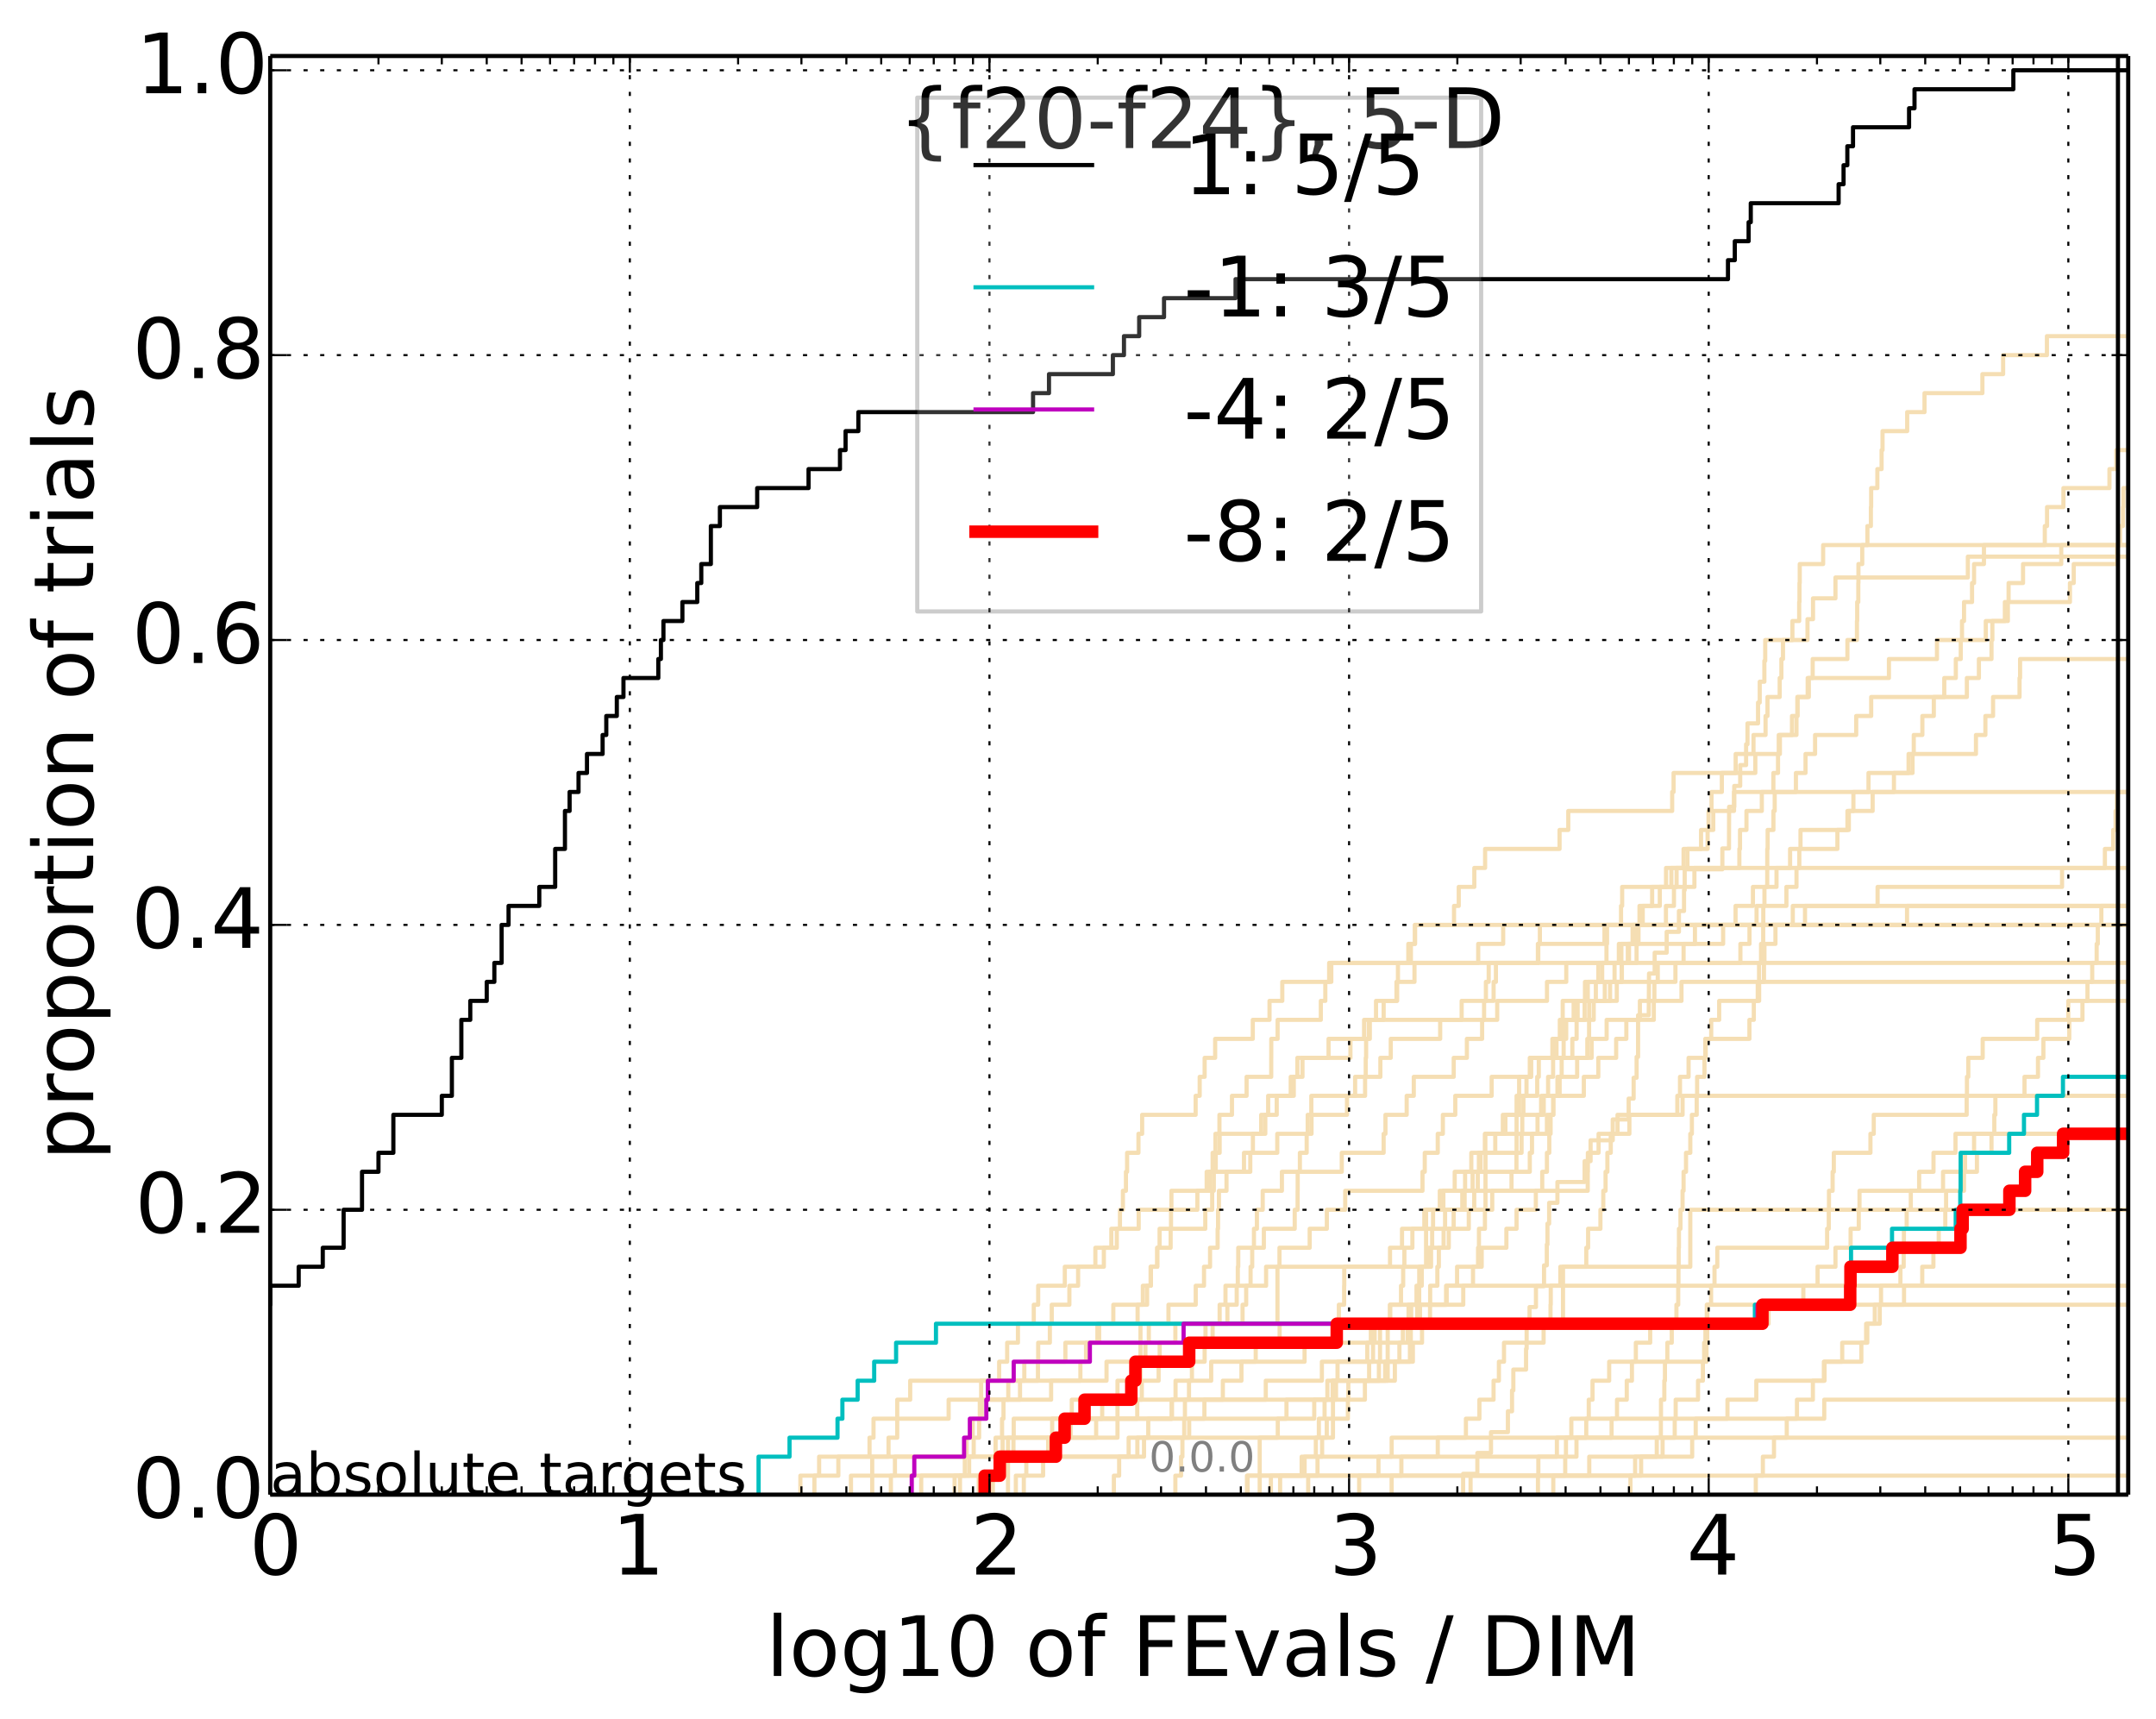 <?xml version="1.0" encoding="utf-8" standalone="no"?>
<!DOCTYPE svg PUBLIC "-//W3C//DTD SVG 1.1//EN"
  "http://www.w3.org/Graphics/SVG/1.1/DTD/svg11.dtd">
<!-- Created with matplotlib (http://matplotlib.org/) -->
<svg height="413pt" version="1.1" viewBox="0 0 518 413" width="518pt" xmlns="http://www.w3.org/2000/svg" xmlns:xlink="http://www.w3.org/1999/xlink">
 <defs>
  <style type="text/css">
*{stroke-linecap:butt;stroke-linejoin:round;}
  </style>
 </defs>
 <g id="figure_1">
  <g id="patch_1">
   <path d="
M0 413.969
L518.522 413.969
L518.522 0
L0 0
z
" style="fill:#ffffff;"/>
  </g>
  <g id="axes_1">
   <g id="patch_2">
    <path d="
M64.922 359.056
L511.322 359.056
L511.322 13.456
L64.922 13.456
z
" style="fill:#ffffff;"/>
   </g>
   <g id="line2d_1">
    <path clip-path="url(#p4b24e7e61f)" d="
M229.355 359.056
L229.355 354.494
L232.846 354.494
L232.846 349.932
L233.941 349.932
L233.941 345.369
L235.246 345.369
L235.246 340.807
L235.406 340.807
L235.406 336.244
L235.724 336.244
L235.724 331.682
L240.056 331.682
L240.056 327.12
L241.981 327.12
L241.981 322.557
L244.57 322.557
L244.57 317.995
L248.373 317.995
L248.373 313.433
L249.432 313.433
L249.432 308.87
L255.831 308.87
L255.831 304.308
L263.171 304.308
L263.171 299.745
L268.324 299.745
L268.324 295.183
L269.08 295.183
L269.08 290.621
L269.79 290.621
L269.79 286.058
L270.517 286.058
L270.517 281.496
L270.798 281.496
L270.798 276.934
L273.525 276.934
L273.525 272.371
L274.411 272.371
L274.411 267.809
L287.266 267.809
L287.266 263.246
L288.236 263.246
L288.236 258.684
L289.428 258.684
L289.428 254.122
L291.952 254.122
L291.952 249.559
L300.995 249.559
L300.995 244.997
L305.013 244.997
L305.013 240.435
L308.082 240.435
L308.082 235.872
L319.343 235.872
L319.343 231.31
L319.343 231.31
L319.343 231.31
L511.322 231.31" style="fill:none;stroke:#f5deb3;stroke-linecap:square;"/>
   </g>
   <g id="line2d_2">
    <path clip-path="url(#p4b24e7e61f)" d="
M302.654 359.056
L302.654 345.369
L320.261 345.369
L320.261 331.682
L333.406 331.682
L333.406 317.995
L375.527 317.995
L375.527 304.308
L406.108 304.308
L406.108 290.621
L406.108 290.621
L406.108 290.621
L511.322 290.621" style="fill:none;stroke:#f5deb3;stroke-linecap:square;"/>
   </g>
   <g id="line2d_3">
    <path clip-path="url(#p4b24e7e61f)" d="
M192.299 359.056
L192.299 354.494
L196.802 354.494
L196.802 349.932
L232.243 349.932
L232.243 345.369
L233.691 345.369
L233.691 340.807
L235.882 340.807
L235.882 336.244
L242.248 336.244
L242.248 331.682
L246.101 331.682
L246.101 327.12
L249.432 327.12
L249.432 322.557
L252.236 322.557
L252.236 317.995
L252.692 317.995
L252.692 313.433
L256.927 313.433
L256.927 308.87
L259.026 308.87
L259.026 304.308
L265.21 304.308
L265.21 299.745
L267.006 299.745
L267.006 295.183
L273.583 295.183
L273.583 290.621
L281.445 290.621
L281.445 286.058
L289.916 286.058
L289.916 281.496
L300.393 281.496
L300.393 276.934
L301.023 276.934
L301.023 272.371
L303.012 272.371
L303.012 267.809
L306.746 267.809
L306.746 263.246
L310.844 263.246
L310.844 258.684
L311.71 258.684
L311.71 254.122
L324.453 254.122
L324.453 249.559
L327.735 249.559
L327.735 244.997
L356.565 244.997
L356.565 240.435
L358.855 240.435
L358.855 235.872
L359.407 235.872
L359.407 231.31
L369.584 231.31
L369.584 226.747
L385.489 226.747
L385.489 222.185
L385.489 222.185
L385.489 222.185
L511.322 222.185" style="fill:none;stroke:#f5deb3;stroke-linecap:square;"/>
   </g>
   <g id="line2d_4">
    <path clip-path="url(#p4b24e7e61f)" d="
M221.332 359.056
L221.332 354.494
L240.824 354.494
L240.824 349.932
L240.893 349.932
L240.893 345.369
L243.555 345.369
L243.555 340.807
L273.235 340.807
L273.235 336.244
L274.326 336.244
L274.326 331.682
L278.373 331.682
L278.373 327.12
L278.626 327.12
L278.626 322.557
L282.393 322.557
L282.393 317.995
L293.033 317.995
L293.033 313.433
L294.434 313.433
L294.434 308.87
L297.394 308.87
L297.394 304.308
L297.501 304.308
L297.501 299.745
L301.272 299.745
L301.272 295.183
L301.983 295.183
L301.983 290.621
L303.379 290.621
L303.379 286.058
L307.989 286.058
L307.989 281.496
L322.372 281.496
L322.372 276.934
L332.432 276.934
L332.432 272.371
L332.869 272.371
L332.869 267.809
L337.97 267.809
L337.97 263.246
L339.675 263.246
L339.675 258.684
L349.268 258.684
L349.268 254.122
L352.434 254.122
L352.434 249.559
L356.097 249.559
L356.097 244.997
L359.717 244.997
L359.717 240.435
L371.679 240.435
L371.679 235.872
L376.31 235.872
L376.31 231.31
L391.381 231.31
L391.381 226.747
L392.244 226.747
L392.244 222.185
L393.902 222.185
L393.902 217.623
L396.943 217.623
L396.943 213.06
L402.818 213.06
L402.818 208.498
L402.818 208.498
L402.818 208.498
L511.322 208.498" style="fill:none;stroke:#f5deb3;stroke-linecap:square;"/>
   </g>
   <g id="line2d_5">
    <path clip-path="url(#p4b24e7e61f)" d="
M230.646 359.056
L230.646 354.494
L239.487 354.494
L239.487 349.932
L273.264 349.932
L273.264 345.369
L285.711 345.369
L285.711 340.807
L309.092 340.807
L309.092 336.244
L323.951 336.244
L323.951 331.682
L328.949 331.682
L328.949 327.12
L329.888 327.12
L329.888 322.557
L330.278 322.557
L330.278 317.995
L338.419 317.995
L338.419 313.433
L340.976 313.433
L340.976 308.87
L340.986 308.87
L340.986 304.308
L343.826 304.308
L343.826 299.745
L346.841 299.745
L346.841 295.183
L349.253 295.183
L349.253 290.621
L351.893 290.621
L351.893 286.058
L352.004 286.058
L352.004 281.496
L353.495 281.496
L353.495 276.934
L356.857 276.934
L356.857 272.371
L361.073 272.371
L361.073 267.809
L366.018 267.809
L366.018 263.246
L369.328 263.246
L369.328 258.684
L369.711 258.684
L369.711 254.122
L381.37 254.122
L381.37 249.559
L381.795 249.559
L381.795 244.997
L382.908 244.997
L382.908 240.435
L385.568 240.435
L385.568 235.872
L387.912 235.872
L387.912 231.31
L388.946 231.31
L388.946 226.747
L393.663 226.747
L393.663 222.185
L458.187 222.185
L458.187 217.623
L458.187 217.623
L458.187 217.623
L511.322 217.623" style="fill:none;stroke:#f5deb3;stroke-linecap:square;"/>
   </g>
   <g id="line2d_6"/>
   <g id="line2d_7">
    <path clip-path="url(#p4b24e7e61f)" d="
M244.066 359.056
L244.066 354.494
L250.621 354.494
L250.621 349.932
L252.541 349.932
L252.541 345.369
L256.519 345.369
L256.519 340.807
L264.811 340.807
L264.811 336.244
L318.914 336.244
L318.914 331.682
L332.798 331.682
L332.798 327.12
L336.223 327.12
L336.223 322.557
L337.046 322.557
L337.046 317.995
L341.177 317.995
L341.177 313.433
L351.562 313.433
L351.562 308.87
L353.905 308.87
L353.905 304.308
L355.117 304.308
L355.117 299.745
L355.333 299.745
L355.333 295.183
L356.769 295.183
L356.769 290.621
L358.53 290.621
L358.53 286.058
L363.156 286.058
L363.156 281.496
L364.342 281.496
L364.342 276.934
L365.573 276.934
L365.573 272.371
L371.666 272.371
L371.666 267.809
L373.201 267.809
L373.201 263.246
L374.717 263.246
L374.717 258.684
L378.924 258.684
L378.924 254.122
L382.402 254.122
L382.402 249.559
L386.009 249.559
L386.009 244.997
L397.346 244.997
L397.346 240.435
L397.48 240.435
L397.48 235.872
L402.539 235.872
L402.539 231.31
L418.147 231.31
L418.147 226.747
L420.332 226.747
L420.332 222.185
L422.031 222.185
L422.031 217.623
L429.203 217.623
L429.203 213.06
L431.625 213.06
L431.625 208.498
L432.305 208.498
L432.305 203.936
L441.451 203.936
L441.451 199.373
L443.865 199.373
L443.865 194.811
L449.92 194.811
L449.92 190.248
L455.038 190.248
L455.038 185.686
L458.553 185.686
L458.553 181.124
L459.8 181.124
L459.8 176.561
L461.868 176.561
L461.868 171.999
L464.616 171.999
L464.616 167.437
L472.561 167.437
L472.561 162.874
L475.452 162.874
L475.452 158.312
L478.478 158.312
L478.478 153.749
L478.687 153.749
L478.687 149.187
L482.41 149.187
L482.41 144.625
L482.583 144.625
L482.583 140.062
L486.055 140.062
L486.055 135.5
L495.231 135.5
L495.231 130.938
L516.694 130.938
L516.694 126.375
L518.239 126.375
L518.239 121.813
L519.522 121.813" style="fill:none;stroke:#f5deb3;stroke-linecap:square;"/>
   </g>
   <g id="line2d_8">
    <path clip-path="url(#p4b24e7e61f)" d="
M369.508 359.056
L369.508 354.494
L376.059 354.494
L376.059 349.932
L378.765 349.932
L378.765 345.369
L381.114 345.369
L381.114 340.807
L381.714 340.807
L381.714 336.244
L382.623 336.244
L382.623 331.682
L386.62 331.682
L386.62 327.12
L409.999 327.12
L409.999 322.557
L410.178 322.557
L410.178 317.995
L410.197 317.995
L410.197 313.433
L411.109 313.433
L411.109 308.87
L411.926 308.87
L411.926 304.308
L412.598 304.308
L412.598 299.745
L438.983 299.745
L438.983 295.183
L439.381 295.183
L439.381 290.621
L439.429 290.621
L439.429 286.058
L440.307 286.058
L440.307 281.496
L440.594 281.496
L440.594 276.934
L449.392 276.934
L449.392 272.371
L450.188 272.371
L450.188 267.809
L472.51 267.809
L472.51 263.246
L472.579 263.246
L472.579 258.684
L472.905 258.684
L472.905 254.122
L476.362 254.122
L476.362 249.559
L489.458 249.559
L489.458 244.997
L496.926 244.997
L496.926 240.435
L496.926 240.435
L496.926 240.435
L511.322 240.435" style="fill:none;stroke:#f5deb3;stroke-linecap:square;"/>
   </g>
   <g id="line2d_9">
    <path clip-path="url(#p4b24e7e61f)" d="
M235.166 359.056
L235.166 354.494
L239.702 354.494
L239.702 349.932
L251.826 349.932
L251.826 345.369
L252.793 345.369
L252.793 340.807
L289.371 340.807
L289.371 336.244
L293.799 336.244
L293.799 331.682
L298.271 331.682
L298.271 327.12
L301.698 327.12
L301.698 322.557
L307.443 322.557
L307.443 317.995
L321.673 317.995
L321.673 313.433
L322.942 313.433
L322.942 308.87
L322.973 308.87
L322.973 304.308
L333.965 304.308
L333.965 299.745
L336.848 299.745
L336.848 295.183
L347.195 295.183
L347.195 290.621
L351.33 290.621
L351.33 286.058
L353.81 286.058
L353.81 281.496
L355.32 281.496
L355.32 276.934
L359.249 276.934
L359.249 272.371
L361.685 272.371
L361.685 267.809
L364.984 267.809
L364.984 263.246
L364.986 263.246
L364.986 258.684
L367.785 258.684
L367.785 254.122
L372.979 254.122
L372.979 249.559
L375.508 249.559
L375.508 244.997
L378.084 244.997
L378.084 240.435
L381.479 240.435
L381.479 235.872
L389.67 235.872
L389.67 231.31
L391.096 231.31
L391.096 226.747
L392.491 226.747
L392.491 222.185
L400.259 222.185
L400.259 217.623
L402.183 217.623
L402.183 213.06
L407.101 213.06
L407.101 208.498
L417.896 208.498
L417.896 203.936
L418.057 203.936
L418.057 199.373
L419.604 199.373
L419.604 194.811
L423.294 194.811
L423.294 190.248
L426.073 190.248
L426.073 185.686
L427.187 185.686
L427.187 181.124
L427.358 181.124
L427.358 176.561
L431.62 176.561
L431.62 171.999
L431.856 171.999
L431.856 167.437
L434.59 167.437
L434.59 162.874
L435.516 162.874
L435.516 158.312
L443.858 158.312
L443.858 153.749
L446.153 153.749
L446.153 149.187
L446.208 149.187
L446.208 144.625
L446.475 144.625
L446.475 140.062
L446.506 140.062
L446.506 135.5
L447.423 135.5
L447.423 130.938
L448.665 130.938
L448.665 126.375
L449.497 126.375
L449.497 121.813
L449.564 121.813
L449.564 117.25
L451.053 117.25
L451.053 112.688
L452.07 112.688
L452.07 108.126
L452.299 108.126
L452.299 103.563
L458.22 103.563
L458.22 99.001
L462.381 99.001
L462.381 94.439
L476.291 94.439
L476.291 89.876
L481.269 89.876
L481.269 85.314
L491.793 85.314
L491.793 80.751
L519.522 80.751" style="fill:none;stroke:#f5deb3;stroke-linecap:square;"/>
   </g>
   <g id="line2d_10">
    <path clip-path="url(#p4b24e7e61f)" d="
M353.32 359.056
L353.32 354.494
L369.6 354.494
L369.6 349.932
L374.058 349.932
L374.058 345.369
L377.527 345.369
L377.527 340.807
L388.505 340.807
L388.505 336.244
L390.843 336.244
L390.843 331.682
L392.088 331.682
L392.088 327.12
L393.026 327.12
L393.026 322.557
L396.476 322.557
L396.476 317.995
L424.917 317.995
L424.917 313.433
L433.268 313.433
L433.268 308.87
L436.689 308.87
L436.689 304.308
L440.987 304.308
L440.987 299.745
L444.627 299.745
L444.627 295.183
L446.588 295.183
L446.588 290.621
L446.766 290.621
L446.766 286.058
L466.837 286.058
L466.837 281.496
L474.976 281.496
L474.976 276.934
L478.476 276.934
L478.476 272.371
L478.476 272.371
L478.476 272.371
L511.322 272.371" style="fill:none;stroke:#f5deb3;stroke-linecap:square;"/>
   </g>
   <g id="line2d_11">
    <path clip-path="url(#p4b24e7e61f)" d="
M299.593 359.056
L299.593 354.494
L331.185 354.494
L331.185 349.932
L345.438 349.932
L345.438 345.369
L352.197 345.369
L352.197 340.807
L355.441 340.807
L355.441 336.244
L358.843 336.244
L358.843 331.682
L360.125 331.682
L360.125 327.12
L361.35 327.12
L361.35 322.557
L370.867 322.557
L370.867 317.995
L372.526 317.995
L372.526 313.433
L372.583 313.433
L372.583 308.87
L374.888 308.87
L374.888 304.308
L381.125 304.308
L381.125 299.745
L381.558 299.745
L381.558 295.183
L384.517 295.183
L384.517 290.621
L385.203 290.621
L385.203 286.058
L385.752 286.058
L385.752 281.496
L386.191 281.496
L386.191 276.934
L386.999 276.934
L386.999 272.371
L391.475 272.371
L391.475 267.809
L402.995 267.809
L402.995 263.246
L403.636 263.246
L403.636 258.684
L405.698 258.684
L405.698 254.122
L409.815 254.122
L409.815 249.559
L411.136 249.559
L411.136 244.997
L413.047 244.997
L413.047 240.435
L422.651 240.435
L422.651 235.872
L423.812 235.872
L423.812 231.31
L423.924 231.31
L423.924 226.747
L426.572 226.747
L426.572 222.185
L430.735 222.185
L430.735 217.623
L451.109 217.623
L451.109 213.06
L495.427 213.06
L495.427 208.498
L505.722 208.498
L505.722 203.936
L507.713 203.936
L507.713 199.373
L508.294 199.373
L508.294 194.811
L508.606 194.811
L508.606 190.248
L519.522 190.248" style="fill:none;stroke:#f5deb3;stroke-linecap:square;"/>
   </g>
   <g id="line2d_12">
    <path clip-path="url(#p4b24e7e61f)" d="
M238.545 359.056
L238.545 354.494
L241.914 354.494
L241.914 349.932
L243.491 349.932
L243.491 345.369
L257.24 345.369
L257.24 340.807
L257.507 340.807
L257.507 336.244
L271.901 336.244
L271.901 331.682
L273.842 331.682
L273.842 327.12
L275.193 327.12
L275.193 322.557
L276.014 322.557
L276.014 317.995
L280.736 317.995
L280.736 313.433
L287.286 313.433
L287.286 308.87
L289.276 308.87
L289.276 304.308
L290.729 304.308
L290.729 299.745
L292.549 299.745
L292.549 295.183
L292.653 295.183
L292.653 290.621
L292.861 290.621
L292.861 286.058
L294.681 286.058
L294.681 281.496
L298.879 281.496
L298.879 276.934
L306.877 276.934
L306.877 272.371
L315.105 272.371
L315.105 267.809
L323.625 267.809
L323.625 263.246
L327.973 263.246
L327.973 258.684
L331.648 258.684
L331.648 254.122
L334.143 254.122
L334.143 249.559
L346.016 249.559
L346.016 244.997
L351.174 244.997
L351.174 240.435
L357.005 240.435
L357.005 235.872
L357.674 235.872
L357.674 231.31
L369.49 231.31
L369.49 226.747
L369.971 226.747
L369.971 222.185
L369.971 222.185
L369.971 222.185
L511.322 222.185" style="fill:none;stroke:#f5deb3;stroke-linecap:square;"/>
   </g>
   <g id="line2d_13">
    <path clip-path="url(#p4b24e7e61f)" d="
M299.751 359.056
L299.751 354.494
L312.731 354.494
L312.731 349.932
L317.651 349.932
L317.651 345.369
L318.767 345.369
L318.767 340.807
L323.845 340.807
L323.845 336.244
L327.932 336.244
L327.932 331.682
L331.297 331.682
L331.297 327.12
L331.562 327.12
L331.562 322.557
L331.562 322.557
L331.562 317.995
L333.947 317.995
L333.947 313.433
L347.575 313.433
L347.575 308.87
L347.575 308.87
L347.575 308.87
L511.322 308.87" style="fill:none;stroke:#f5deb3;stroke-linecap:square;"/>
   </g>
   <g id="line2d_14">
    <path clip-path="url(#p4b24e7e61f)" d="
M204.454 359.056
L204.454 354.494
L215.021 354.494
L215.021 349.932
L271.169 349.932
L271.169 345.369
L306.996 345.369
L306.996 340.807
L315.758 340.807
L315.758 336.244
L320.178 336.244
L320.178 331.682
L321.36 331.682
L321.36 327.12
L328.504 327.12
L328.504 322.557
L329.363 322.557
L329.363 317.995
L334.011 317.995
L334.011 313.433
L336.607 313.433
L336.607 308.87
L337.125 308.87
L337.125 304.308
L337.416 304.308
L337.416 299.745
L339.341 299.745
L339.341 295.183
L342.211 295.183
L342.211 290.621
L345.924 290.621
L345.924 286.058
L349.509 286.058
L349.509 281.496
L367.547 281.496
L367.547 276.934
L368.079 276.934
L368.079 272.371
L369.409 272.371
L369.409 267.809
L370.264 267.809
L370.264 263.246
L380.531 263.246
L380.531 258.684
L384.008 258.684
L384.008 254.122
L388.298 254.122
L388.298 249.559
L390.743 249.559
L390.743 244.997
L393.998 244.997
L393.998 240.435
L403.993 240.435
L403.993 235.872
L403.993 235.872
L403.993 235.872
L511.322 235.872" style="fill:none;stroke:#f5deb3;stroke-linecap:square;"/>
   </g>
   <g id="line2d_15">
    <path clip-path="url(#p4b24e7e61f)" d="
M421.848 359.056
L421.848 354.494
L423.547 354.494
L423.547 349.932
L426.217 349.932
L426.217 345.369
L429.287 345.369
L429.287 340.807
L431.737 340.807
L431.737 336.244
L435.564 336.244
L435.564 331.682
L438.206 331.682
L438.206 327.12
L442.611 327.12
L442.611 322.557
L448.637 322.557
L448.637 317.995
L451.632 317.995
L451.632 313.433
L451.934 313.433
L451.934 308.87
L456.597 308.87
L456.597 304.308
L457.38 304.308
L457.38 299.745
L457.431 299.745
L457.431 295.183
L458.097 295.183
L458.097 290.621
L459.09 290.621
L459.09 286.058
L461.094 286.058
L461.094 281.496
L464.542 281.496
L464.542 276.934
L469.826 276.934
L469.826 272.371
L469.826 272.371
L469.826 272.371
L511.322 272.371" style="fill:none;stroke:#f5deb3;stroke-linecap:square;"/>
   </g>
   <g id="line2d_16">
    <path clip-path="url(#p4b24e7e61f)" d="
M305.349 359.056
L305.349 354.494
L381.832 354.494
L381.832 349.932
L406.56 349.932
L406.56 345.369
L407.408 345.369
L407.408 340.807
L415.041 340.807
L415.041 336.244
L421.971 336.244
L421.971 331.682
L438.364 331.682
L438.364 327.12
L447.204 327.12
L447.204 322.557
L448.359 322.557
L448.359 317.995
L450.441 317.995
L450.441 313.433
L457.462 313.433
L457.462 308.87
L461.839 308.87
L461.839 304.308
L464.522 304.308
L464.522 299.745
L465.799 299.745
L465.799 295.183
L467.375 295.183
L467.375 290.621
L467.571 290.621
L467.571 286.058
L471.871 286.058
L471.871 281.496
L472.119 281.496
L472.119 276.934
L474.293 276.934
L474.293 272.371
L479.152 272.371
L479.152 267.809
L479.411 267.809
L479.411 263.246
L486.407 263.246
L486.407 258.684
L489.644 258.684
L489.644 254.122
L490.947 254.122
L490.947 249.559
L497.163 249.559
L497.163 244.997
L500.332 244.997
L500.332 240.435
L501.536 240.435
L501.536 235.872
L502.675 235.872
L502.675 231.31
L503.743 231.31
L503.743 226.747
L504.016 226.747
L504.016 222.185
L504.868 222.185
L504.868 217.623
L511.654 217.623
L511.654 213.06
L515.463 213.06
L515.463 208.498
L519.522 208.498" style="fill:none;stroke:#f5deb3;stroke-linecap:square;"/>
   </g>
   <g id="line2d_17">
    <path clip-path="url(#p4b24e7e61f)" d="
M314.304 359.056
L314.304 354.494
L316.547 354.494
L316.547 349.932
L334.361 349.932
L334.361 345.369
L402.369 345.369
L402.369 340.807
L438.296 340.807
L438.296 336.244
L438.296 336.244
L438.296 336.244
L511.322 336.244" style="fill:none;stroke:#f5deb3;stroke-linecap:square;"/>
   </g>
   <g id="line2d_18">
    <path clip-path="url(#p4b24e7e61f)" d="
M214.046 359.056
L214.046 354.494
L231.806 354.494
L231.806 349.932
L239.2 349.932
L239.2 345.369
L240.755 345.369
L240.755 340.807
L241.099 340.807
L241.099 336.244
L252.541 336.244
L252.541 331.682
L259.575 331.682
L259.575 327.12
L260.934 327.12
L260.934 322.557
L263.663 322.557
L263.663 317.995
L267.485 317.995
L267.485 313.433
L275.606 313.433
L275.606 308.87
L276.444 308.87
L276.444 304.308
L278.041 304.308
L278.041 299.745
L278.601 299.745
L278.601 295.183
L289.579 295.183
L289.579 290.621
L291.238 290.621
L291.238 286.058
L291.632 286.058
L291.632 281.496
L292.093 281.496
L292.093 276.934
L293.033 276.934
L293.033 272.371
L304 272.371
L304 267.809
L304.687 267.809
L304.687 263.246
L310.109 263.246
L310.109 258.684
L312.934 258.684
L312.934 254.122
L319.198 254.122
L319.198 249.559
L328.857 249.559
L328.857 244.997
L332.439 244.997
L332.439 240.435
L335.52 240.435
L335.52 235.872
L339.843 235.872
L339.843 231.31
L355.153 231.31
L355.153 226.747
L361.151 226.747
L361.151 222.185
L361.151 222.185
L361.151 222.185
L511.322 222.185" style="fill:none;stroke:#f5deb3;stroke-linecap:square;"/>
   </g>
   <g id="line2d_19">
    <path clip-path="url(#p4b24e7e61f)" d="
M351.526 359.056
L351.526 357.387
L351.526 357.387
L351.526 357.387
L351.526 355.718
L351.526 355.718
L351.526 355.718
L351.526 354.049
L354.949 354.049
L354.949 349.041
L358.225 349.041
L358.225 344.034
L362.287 344.034
L362.287 339.026
L363.281 339.026
L363.281 334.019
L363.592 334.019
L363.592 329.011
L366.649 329.011
L366.649 324.004
L366.792 324.004
L366.792 318.996
L367.486 318.996
L367.486 313.989
L369.028 313.989
L369.028 308.981
L370.969 308.981
L370.969 303.974
L371.63 303.974
L371.63 298.967
L371.793 298.967
L371.793 293.959
L372.195 293.959
L372.195 288.952
L374.187 288.952
L374.187 283.944
L380.721 283.944
L380.721 278.937
L382.153 278.937
L382.153 273.929
L387.478 273.929
L387.478 268.922
L391.3 268.922
L391.3 263.914
L392.495 263.914
L392.495 258.907
L393.211 258.907
L393.211 253.899
L393.564 253.899
L393.567 243.884
L396.124 243.884
L396.196 233.869
L397.551 233.869
L397.551 228.862
L400.431 228.862
L400.431 223.854
L403.378 223.854
L403.378 218.847
L404.604 218.847
L404.604 213.839
L404.763 213.839
L404.763 208.832
L413.815 208.832
L413.815 203.824
L415.406 203.824
L415.436 193.809
L416.673 193.809
L416.673 188.802
L418.098 188.802
L418.098 183.794
L419.517 183.794
L419.517 178.787
L419.852 178.787
L419.852 173.779
L422.387 173.779
L422.387 168.772
L422.792 168.772
L422.792 163.764
L423.906 163.764
L423.906 158.757
L424.11 158.757
L424.11 153.749
L434.269 153.749
L434.269 148.742
L435.597 148.742
L435.597 143.734
L440.986 143.734
L440.986 138.727
L472.796 138.727
L472.796 133.719
L472.796 133.719
L511.322 133.719
L511.322 133.719" style="fill:none;stroke:#f5deb3;stroke-linecap:square;"/>
   </g>
   <g id="line2d_20">
    <path clip-path="url(#p4b24e7e61f)" d="
M209.556 359.056
L209.556 354.494
L209.556 354.494
L209.556 349.932
L213.477 349.932
L213.477 345.369
L215.567 345.369
L215.567 340.807
L227.921 340.807
L227.921 336.244
L245.067 336.244
L245.067 331.682
L249.377 331.682
L249.377 327.12
L255.97 327.12
L255.97 322.557
L264.074 322.557
L264.074 317.995
L273.322 317.995
L273.322 313.433
L274.58 313.433
L274.58 308.87
L276.524 308.87
L276.524 304.308
L278.041 304.308
L278.041 299.745
L281.257 299.745
L281.257 295.183
L281.351 295.183
L281.351 290.621
L287.685 290.621
L287.685 286.058
L290.675 286.058
L290.675 281.496
L291.346 281.496
L291.346 276.934
L292.023 276.934
L292.023 272.371
L292.982 272.371
L292.982 267.809
L295.991 267.809
L295.991 263.246
L299.506 263.246
L299.506 258.684
L305.423 258.684
L305.423 254.122
L305.435 254.122
L305.435 249.559
L306.96 249.559
L306.96 244.997
L317.338 244.997
L317.338 240.435
L318.419 240.435
L318.419 235.872
L319.859 235.872
L319.859 231.31
L338.363 231.31
L338.363 226.747
L339.976 226.747
L339.976 222.185
L433.671 222.185
L433.671 217.623
L433.671 217.623
L433.671 217.623
L511.322 217.623" style="fill:none;stroke:#f5deb3;stroke-linecap:square;"/>
   </g>
   <g id="line2d_21">
    <path clip-path="url(#p4b24e7e61f)" d="
M373.195 359.056
L373.195 354.494
L392.857 354.494
L392.857 349.932
L399.453 349.932
L399.453 345.369
L399.453 345.369
L399.453 345.369
L511.322 345.369" style="fill:none;stroke:#f5deb3;stroke-linecap:square;"/>
   </g>
   <g id="line2d_22">
    <path clip-path="url(#p4b24e7e61f)" d="
M195.669 359.056
L195.669 354.494
L201.42 354.494
L201.42 349.932
L208.914 349.932
L208.914 345.369
L209.872 345.369
L209.872 340.807
L215.567 340.807
L215.567 336.244
L218.685 336.244
L218.685 331.682
L265.854 331.682
L265.854 327.12
L289.428 327.12
L289.428 322.557
L291.346 322.557
L291.346 317.995
L294.894 317.995
L294.894 313.433
L297.133 313.433
L297.133 308.87
L304.192 308.87
L304.192 304.308
L307.408 304.308
L307.408 299.745
L314.663 299.745
L314.663 295.183
L318.785 295.183
L318.785 290.621
L323.197 290.621
L323.197 286.058
L341.768 286.058
L341.768 281.496
L342.313 281.496
L342.313 276.934
L345.434 276.934
L345.434 272.371
L346.66 272.371
L346.66 267.809
L349.646 267.809
L349.646 263.246
L358.385 263.246
L358.385 258.684
L367.872 258.684
L367.872 254.122
L373.965 254.122
L373.965 249.559
L374.758 249.559
L374.758 244.997
L375.456 244.997
L375.456 240.435
L388.449 240.435
L388.449 235.872
L398.292 235.872
L398.292 231.31
L404.497 231.31
L404.497 226.747
L413.999 226.747
L413.999 222.185
L416.983 222.185
L416.983 217.623
L421.16 217.623
L421.16 213.06
L426.827 213.06
L426.827 208.498
L430.086 208.498
L430.086 203.936
L432.59 203.936
L432.59 199.373
L444.202 199.373
L444.202 194.811
L445.298 194.811
L445.298 190.248
L448.926 190.248
L448.926 185.686
L459.505 185.686
L459.505 181.124
L474.742 181.124
L474.742 176.561
L477.008 176.561
L477.008 171.999
L478.853 171.999
L478.853 167.437
L485.213 167.437
L485.213 162.874
L485.344 162.874
L485.344 158.312
L485.344 158.312
L485.344 158.312
L511.322 158.312" style="fill:none;stroke:#f5deb3;stroke-linecap:square;"/>
   </g>
   <g id="line2d_23">
    <path clip-path="url(#p4b24e7e61f)" d="
M307.56 359.056
L307.56 354.494
L313.446 354.494
L313.446 349.932
L316.141 349.932
L316.141 345.369
L316.867 345.369
L316.867 340.807
L318.244 340.807
L318.244 336.244
L320.994 336.244
L320.994 331.682
L335.125 331.682
L335.125 327.12
L338.751 327.12
L338.751 322.557
L338.959 322.557
L338.959 317.995
L340.494 317.995
L340.494 313.433
L347.438 313.433
L347.438 308.87
L350.077 308.87
L350.077 304.308
L355.991 304.308
L355.991 299.745
L361.924 299.745
L361.924 295.183
L364.368 295.183
L364.368 290.621
L368.998 290.621
L368.998 286.058
L381.467 286.058
L381.467 281.496
L381.502 281.496
L381.502 276.934
L384.074 276.934
L384.074 272.371
L388.623 272.371
L388.623 267.809
L404.26 267.809
L404.26 263.246
L404.26 263.246
L404.26 263.246
L511.322 263.246" style="fill:none;stroke:#f5deb3;stroke-linecap:square;"/>
   </g>
   <g id="line2d_24">
    <path clip-path="url(#p4b24e7e61f)" d="
M267.62 359.056
L267.62 354.494
L268.885 354.494
L268.885 349.932
L274.86 349.932
L274.86 345.369
L275.878 345.369
L275.878 340.807
L281.585 340.807
L281.585 336.244
L282.438 336.244
L282.438 331.682
L291.003 331.682
L291.003 327.12
L313.436 327.12
L313.436 322.557
L338.188 322.557
L338.188 317.995
L339.05 317.995
L339.05 313.433
L340.329 313.433
L340.329 308.87
L341.599 308.87
L341.599 304.308
L343.294 304.308
L343.294 299.745
L344.091 299.745
L344.091 295.183
L344.307 295.183
L344.307 290.621
L346.783 290.621
L346.783 286.058
L355.048 286.058
L355.048 281.496
L355.727 281.496
L355.727 276.934
L356.763 276.934
L356.763 272.371
L365.744 272.371
L365.744 267.809
L370.897 267.809
L370.897 263.246
L371.944 263.246
L371.944 258.684
L373.149 258.684
L373.149 254.122
L373.315 254.122
L373.315 249.559
L375.717 249.559
L375.717 244.997
L381.811 244.997
L381.811 240.435
L383.417 240.435
L383.417 235.872
L384.018 235.872
L384.018 231.31
L389.552 231.31
L389.552 226.747
L393.032 226.747
L393.032 222.185
L394.683 222.185
L394.683 217.623
L398.787 217.623
L398.787 213.06
L400.284 213.06
L400.284 208.498
L404.493 208.498
L404.493 203.936
L410.268 203.936
L410.268 199.373
L411.629 199.373
L411.629 194.811
L416.612 194.811
L416.612 190.248
L431.487 190.248
L431.487 185.686
L433.795 185.686
L433.795 181.124
L436.089 181.124
L436.089 176.561
L445.97 176.561
L445.97 171.999
L449.571 171.999
L449.571 167.437
L467.129 167.437
L467.129 162.874
L469.904 162.874
L469.904 158.312
L471.093 158.312
L471.093 153.749
L471.388 153.749
L471.388 149.187
L471.877 149.187
L471.877 144.625
L473.803 144.625
L473.803 140.062
L474.285 140.062
L474.285 135.5
L476.664 135.5
L476.664 130.938
L491.284 130.938
L491.284 126.375
L491.822 126.375
L491.822 121.813
L495.757 121.813
L495.757 117.25
L506.815 117.25
L506.815 112.688
L508.459 112.688
L508.459 108.126
L519.522 108.126" style="fill:none;stroke:#f5deb3;stroke-linecap:square;"/>
   </g>
   <g id="line2d_25">
    <path clip-path="url(#p4b24e7e61f)" d="
M391.734 359.056
L391.734 354.494
L394.291 354.494
L394.291 349.932
L398.056 349.932
L398.056 345.369
L399.038 345.369
L399.038 340.807
L399.069 340.807
L399.069 336.244
L399.868 336.244
L399.868 331.682
L400.019 331.682
L400.019 327.12
L400.597 327.12
L400.597 322.557
L401.66 322.557
L401.66 317.995
L402.778 317.995
L402.778 313.433
L403.207 313.433
L403.207 308.87
L403.266 308.87
L403.266 304.308
L403.319 304.308
L403.319 299.745
L403.382 299.745
L403.382 295.183
L403.748 295.183
L403.748 290.621
L404.251 290.621
L404.251 286.058
L404.495 286.058
L404.495 281.496
L405.082 281.496
L405.082 276.934
L406.113 276.934
L406.113 272.371
L406.491 272.371
L406.491 267.809
L407.651 267.809
L407.651 263.246
L407.746 263.246
L407.746 258.684
L409.517 258.684
L409.517 254.122
L409.707 254.122
L409.707 249.559
L420.315 249.559
L420.315 244.997
L421.37 244.997
L421.37 240.435
L422.316 240.435
L422.316 235.872
L422.631 235.872
L422.631 231.31
L423.11 231.31
L423.11 226.747
L423.625 226.747
L423.625 222.185
L423.648 222.185
L423.648 217.623
L423.925 217.623
L423.925 213.06
L424.594 213.06
L424.594 208.498
L424.603 208.498
L424.603 203.936
L424.693 203.936
L424.693 199.373
L426.083 199.373
L426.083 194.811
L426.392 194.811
L426.392 190.248
L426.392 190.248
L426.392 190.248
L511.322 190.248" style="fill:none;stroke:#f5deb3;stroke-linecap:square;"/>
   </g>
   <g id="line2d_26">
    <path clip-path="url(#p4b24e7e61f)" d="
M282.393 359.056
L282.393 354.494
L283.76 354.494
L283.76 349.932
L284.088 349.932
L284.088 345.369
L284.522 345.369
L284.522 340.807
L284.694 340.807
L284.694 336.244
L285.669 336.244
L285.669 331.682
L286.374 331.682
L286.374 327.12
L286.619 327.12
L286.619 322.557
L289.635 322.557
L289.635 317.995
L298.539 317.995
L298.539 313.433
L299.405 313.433
L299.405 308.87
L300.463 308.87
L300.463 304.308
L300.856 304.308
L300.856 299.745
L303.652 299.745
L303.652 295.183
L311.068 295.183
L311.068 290.621
L311.763 290.621
L311.763 286.058
L311.784 286.058
L311.784 281.496
L312.312 281.496
L312.312 276.934
L313.942 276.934
L313.942 272.371
L314.187 272.371
L314.187 267.809
L315.057 267.809
L315.057 263.246
L325.581 263.246
L325.581 258.684
L328.128 258.684
L328.128 254.122
L328.223 254.122
L328.223 249.559
L329.114 249.559
L329.114 244.997
L330.602 244.997
L330.602 240.435
L335.675 240.435
L335.675 235.872
L335.868 235.872
L335.868 231.31
L338.984 231.31
L338.984 226.747
L339.947 226.747
L339.947 222.185
L349.345 222.185
L349.345 217.623
L350.477 217.623
L350.477 213.06
L354.219 213.06
L354.219 208.498
L356.81 208.498
L356.81 203.936
L374.697 203.936
L374.697 199.373
L376.793 199.373
L376.793 194.811
L401.756 194.811
L401.756 190.248
L402.095 190.248
L402.095 185.686
L417.009 185.686
L417.009 181.124
L421.295 181.124
L421.295 176.561
L424.191 176.561
L424.191 171.999
L424.655 171.999
L424.655 167.437
L427.586 167.437
L427.586 162.874
L427.995 162.874
L427.995 158.312
L428.381 158.312
L428.381 153.749
L430.645 153.749
L430.645 149.187
L432.27 149.187
L432.27 144.625
L432.341 144.625
L432.341 140.062
L432.405 140.062
L432.405 135.5
L438.027 135.5
L438.027 130.938
L438.027 130.938
L438.027 130.938
L511.322 130.938" style="fill:none;stroke:#f5deb3;stroke-linecap:square;"/>
   </g>
   <g id="line2d_27">
    <path clip-path="url(#p4b24e7e61f)" d="
M326.551 359.056
L326.551 354.494
L326.551 354.494
L326.551 354.494
L511.322 354.494" style="fill:none;stroke:#f5deb3;stroke-linecap:square;"/>
   </g>
   <g id="line2d_28">
    <path clip-path="url(#p4b24e7e61f)" d="
M245.981 359.056
L245.981 354.494
L246.579 354.494
L246.579 349.932
L254.415 349.932
L254.415 345.369
L263.361 345.369
L263.361 340.807
L281.492 340.807
L281.492 336.244
L304.115 336.244
L304.115 331.682
L317.589 331.682
L317.589 327.12
L339.456 327.12
L339.456 322.557
L341.655 322.557
L341.655 317.995
L343.581 317.995
L343.581 313.433
L343.612 313.433
L343.612 308.87
L345.34 308.87
L345.34 304.308
L345.697 304.308
L345.697 299.745
L348.082 299.745
L348.082 295.183
L352.89 295.183
L352.89 290.621
L354.199 290.621
L354.199 286.058
L370.537 286.058
L370.537 281.496
L371.666 281.496
L371.666 276.934
L372.231 276.934
L372.231 272.371
L372.55 272.371
L372.55 267.809
L373.189 267.809
L373.189 263.246
L374.193 263.246
L374.193 258.684
L375.205 258.684
L375.205 254.122
L375.681 254.122
L375.681 249.559
L376.297 249.559
L376.297 244.997
L380.722 244.997
L380.722 240.435
L380.805 240.435
L380.805 235.872
L384.941 235.872
L384.941 231.31
L385.975 231.31
L385.975 226.747
L386.107 226.747
L386.107 222.185
L389.469 222.185
L389.469 217.623
L389.738 217.623
L389.738 213.06
L401.563 213.06
L401.563 208.498
L405.422 208.498
L405.422 203.936
L408.693 203.936
L408.693 199.373
L410.494 199.373
L410.494 194.811
L411.21 194.811
L411.21 190.248
L413.691 190.248
L413.691 185.686
L421.733 185.686
L421.733 181.124
L427.64 181.124
L427.64 176.561
L430.54 176.561
L430.54 171.999
L431.859 171.999
L431.859 167.437
L434.314 167.437
L434.314 162.874
L453.836 162.874
L453.836 158.312
L465.378 158.312
L465.378 153.749
L477.105 153.749
L477.105 149.187
L481.686 149.187
L481.686 144.625
L497.324 144.625
L497.324 140.062
L498.231 140.062
L498.231 135.5
L508.671 135.5
L508.671 130.938
L509.365 130.938
L509.365 126.375
L510.061 126.375
L510.061 121.813
L510.159 121.813
L510.159 117.25
L512.682 117.25
L512.682 112.688
L519.522 112.688" style="fill:none;stroke:#f5deb3;stroke-linecap:square;"/>
   </g>
   <g id="line2d_29">
    <path clip-path="url(#p4b24e7e61f)" d="
M242.181 359.056
L242.181 354.494
L242.181 354.494
L242.181 349.932
L242.181 349.932
L242.181 345.369
L268.49 345.369
L268.49 340.807
L268.49 340.807
L268.49 336.244
L268.49 336.244
L268.49 331.682
L274.014 331.682
L274.014 327.12
L274.014 327.12
L274.014 322.557
L274.014 322.557
L274.014 317.995
L306.924 317.995
L306.924 313.433
L306.924 313.433
L306.924 308.87
L306.924 308.87
L306.924 304.308
L342.63 304.308
L342.63 299.745
L342.63 299.745
L342.63 295.183
L342.63 295.183
L342.63 290.621
L356.904 290.621
L356.904 286.058
L356.904 286.058
L356.904 281.496
L356.904 281.496
L356.904 276.934
L364.373 276.934
L364.373 272.371
L364.373 272.371
L364.373 267.809
L364.373 267.809
L364.373 263.246
L366.758 263.246
L366.758 258.684
L367.547 258.684
L367.547 254.122
L377.774 254.122
L377.774 249.559
L378.799 249.559
L378.799 244.997
L379.043 244.997
L379.043 240.435
L386.837 240.435
L386.837 235.872
L389.629 235.872
L389.629 231.31
L393.202 231.31
L393.202 226.747
L407.225 226.747
L407.225 222.185
L407.225 222.185
L407.225 222.185
L511.322 222.185" style="fill:none;stroke:#f5deb3;stroke-linecap:square;"/>
   </g>
   <g id="line2d_30">
    <path clip-path="url(#p4b24e7e61f)" d="
M334.35 359.056
L334.35 354.494
L336.693 354.494
L336.693 349.932
L376.235 349.932
L376.235 345.369
L387.198 345.369
L387.198 340.807
L402.598 340.807
L402.598 336.244
L407.969 336.244
L407.969 331.682
L409.135 331.682
L409.135 327.12
L409.439 327.12
L409.439 322.557
L409.748 322.557
L409.748 317.995
L410.072 317.995
L410.072 313.433
L410.072 313.433
L410.072 313.433
L511.322 313.433" style="fill:none;stroke:#f5deb3;stroke-linecap:square;"/>
   </g>
   <g id="line2d_31">
    <path clip-path="url(#p4b24e7e61f)" d="
M4.529 359.056
L4.529 354.494
L4.529 354.494
L4.529 354.494
L4.529 349.932
L30.539 349.932
L30.539 327.12
L45.753 327.12
L45.753 317.995
L56.548 317.995
L56.548 313.433
L64.922 313.433
L64.922 308.87
L71.763 308.87
L71.763 304.308
L77.548 304.308
L77.548 299.745
L82.558 299.745
L82.558 290.621
L86.978 290.621
L86.978 281.496
L90.932 281.496
L90.932 276.934
L94.508 276.934
L94.508 267.809
L106.147 267.809
L106.147 263.246
L108.568 263.246
L108.568 254.122
L110.843 254.122
L110.843 244.997
L112.988 244.997
L112.988 240.435
L116.942 240.435
L116.942 235.872
L118.773 235.872
L118.773 231.31
L120.518 231.31
L120.518 222.185
L122.186 222.185
L122.186 217.623
L129.568 217.623
L129.568 213.06
L133.387 213.06
L133.387 203.936
L135.733 203.936
L135.733 194.811
L136.853 194.811
L136.853 190.248
L138.998 190.248
L138.998 185.686
L141.027 185.686
L141.027 181.124
L144.783 181.124
L144.783 176.561
L145.665 176.561
L145.665 171.999
L148.196 171.999
L148.196 167.437
L149.793 167.437
L149.793 162.874
L158.167 162.874
L158.167 158.312
L158.787 158.312
L158.787 153.749
L159.397 153.749
L159.397 149.187
L163.951 149.187
L163.951 144.625
L167.527 144.625
L167.527 140.062
L168.49 140.062
L168.49 135.5
L170.792 135.5
L170.792 126.375
L172.962 126.375
L172.962 121.813
L181.921 121.813
L181.921 117.25
L194.261 117.25
L194.261 112.688
L201.813 112.688
L201.813 108.126
L203.157 108.126
L203.157 103.563
L206.233 103.563
L206.233 99.001
L248.203 99.001
L248.203 94.439
L252.031 94.439
L252.031 89.876
L267.383 89.876
L267.383 85.314
L270.044 85.314
L270.044 80.751
L273.698 80.751
L273.698 76.189
L279.671 76.189
L279.671 71.627
L296.854 71.627
L296.854 67.064
L415.163 67.064
L415.163 62.502
L416.802 62.502
L416.802 57.94
L420.12 57.94
L420.12 53.377
L420.64 53.377
L420.64 48.815
L441.748 48.815
L441.748 44.252
L442.933 44.252
L442.933 39.69
L443.842 39.69
L443.842 35.128
L445.205 35.128
L445.205 30.565
L458.673 30.565
L458.673 26.003
L459.98 26.003
L459.98 21.441
L483.727 21.441
L483.727 16.878
L483.727 16.878
L511.322 16.878
L511.322 16.878" style="fill:none;stroke:#000000;stroke-linecap:square;"/>
   </g>
   <g id="line2d_32"/>
   <g id="line2d_33">
    <path clip-path="url(#p4b24e7e61f)" d="
M182.252 359.056
L182.252 354.494
L182.252 354.494
L182.252 349.932
L189.692 349.932
L189.692 345.369
L201.222 345.369
L201.222 340.807
L202.395 340.807
L202.395 336.244
L206.059 336.244
L206.059 331.682
L210.03 331.682
L210.03 327.12
L215.295 327.12
L215.295 322.557
L224.876 322.557
L224.876 317.995
L421.632 317.995
L421.632 313.433
L443.671 313.433
L443.671 308.87
L444.332 308.87
L444.332 304.308
L444.729 304.308
L444.729 299.745
L454.573 299.745
L454.573 295.183
L469.881 295.183
L469.881 290.621
L470.977 290.621
L470.977 286.058
L471.059 286.058
L471.059 281.496
L471.067 281.496
L471.067 276.934
L482.727 276.934
L482.727 272.371
L486.279 272.371
L486.279 267.809
L489.416 267.809
L489.416 263.246
L495.645 263.246
L495.645 258.684
L495.645 258.684
L495.645 258.684
L511.322 258.684" style="fill:none;stroke:#00bfbf;stroke-linecap:square;"/>
   </g>
   <g id="line2d_34"/>
   <g id="line2d_35">
    <path clip-path="url(#p4b24e7e61f)" d="
M219.057 359.056
L219.057 354.494
L219.669 354.494
L219.669 349.932
L231.63 349.932
L231.63 345.369
L233.016 345.369
L233.016 340.807
L236.97 340.807
L236.97 336.244
L237.351 336.244
L237.351 331.682
L243.555 331.682
L243.555 327.12
L261.853 327.12
L261.853 322.557
L284.371 322.557
L284.371 317.995
L422.266 317.995
L422.266 313.433
L443.858 313.433
L443.858 308.87
L444.5 308.87
L444.5 304.308
L454.629 304.308
L454.629 299.745
L471 299.745
L471 295.183
L471.289 295.183
L471.289 290.621
L482.751 290.621
L482.751 286.058
L486.413 286.058
L486.413 281.496
L489.44 281.496
L489.44 276.934
L495.662 276.934
L495.662 272.371
L495.662 272.371
L495.662 272.371
L511.322 272.371" style="fill:none;stroke:#bf00bf;stroke-linecap:square;"/>
   </g>
   <g id="line2d_36"/>
   <g id="line2d_37">
    <path clip-path="url(#p4b24e7e61f)" d="
M236.585 359.056
L236.585 354.494
L240.197 354.494
L240.197 349.932
L253.686 349.932
L253.686 345.369
L255.785 345.369
L255.785 340.807
L260.568 340.807
L260.568 336.244
L271.81 336.244
L271.81 331.682
L272.796 331.682
L272.796 327.12
L285.711 327.12
L285.711 322.557
L321.165 322.557
L321.165 317.995
L423.439 317.995
L423.439 313.433
L444.529 313.433
L444.529 308.87
L444.594 308.87
L444.594 304.308
L454.661 304.308
L454.661 299.745
L471.027 299.745
L471.027 295.183
L471.543 295.183
L471.543 290.621
L482.775 290.621
L482.775 286.058
L486.552 286.058
L486.552 281.496
L489.464 281.496
L489.464 276.934
L495.683 276.934
L495.683 272.371
L495.683 272.371
L495.683 272.371
L511.322 272.371" style="fill:none;stroke:#ff0000;stroke-linecap:square;stroke-width:3.0;"/>
   </g>
   <g id="line2d_38"/>
   <g id="line2d_39">
    <path clip-path="url(#p4b24e7e61f)" d="
M508.86 359.056
L508.86 13.456" style="fill:none;stroke:#000000;stroke-linecap:square;"/>
   </g>
   <g id="matplotlib.axis_1">
    <g id="xtick_1">
     <g id="line2d_40">
      <path clip-path="url(#p4b24e7e61f)" d="
M64.922 359.056
L64.922 13.456" style="fill:none;stroke:#000000;stroke-dasharray:1,3;stroke-dashoffset:0.0;stroke-width:0.5;"/>
     </g>
     <g id="line2d_41">
      <defs>
       <path d="
M0 0
L0 -4" id="m93b0483c22" style="stroke:#000000;stroke-width:0.5;"/>
      </defs>
      <g>
       <use style="stroke:#000000;stroke-width:0.5;" x="64.922" xlink:href="#m93b0483c22" y="359.056"/>
      </g>
     </g>
     <g id="line2d_42">
      <defs>
       <path d="
M0 0
L0 4" id="m741efc42ff" style="stroke:#000000;stroke-width:0.5;"/>
      </defs>
      <g>
       <use style="stroke:#000000;stroke-width:0.5;" x="64.922" xlink:href="#m741efc42ff" y="13.456"/>
      </g>
     </g>
     <g id="text_1">
      <!-- 0 -->
      <defs>
       <path d="
M31.781 66.406
Q24.172 66.406 20.328 58.906
Q16.5 51.422 16.5 36.375
Q16.5 21.391 20.328 13.891
Q24.172 6.391 31.781 6.391
Q39.453 6.391 43.281 13.891
Q47.125 21.391 47.125 36.375
Q47.125 51.422 43.281 58.906
Q39.453 66.406 31.781 66.406
M31.781 74.219
Q44.047 74.219 50.516 64.516
Q56.984 54.828 56.984 36.375
Q56.984 17.969 50.516 8.266
Q44.047 -1.422 31.781 -1.422
Q19.531 -1.422 13.062 8.266
Q6.594 17.969 6.594 36.375
Q6.594 54.828 13.062 64.516
Q19.531 74.219 31.781 74.219" id="BitstreamVeraSans-Roman-30"/>
      </defs>
      <g transform="translate(59.883 378.253)scale(0.2 -0.2)">
       <use xlink:href="#BitstreamVeraSans-Roman-30"/>
      </g>
     </g>
    </g>
    <g id="xtick_2">
     <g id="line2d_43">
      <path clip-path="url(#p4b24e7e61f)" d="
M151.325 359.056
L151.325 13.456" style="fill:none;stroke:#000000;stroke-dasharray:1,3;stroke-dashoffset:0.0;stroke-width:0.5;"/>
     </g>
     <g id="line2d_44">
      <g>
       <use style="stroke:#000000;stroke-width:0.5;" x="151.325" xlink:href="#m93b0483c22" y="359.056"/>
      </g>
     </g>
     <g id="line2d_45">
      <g>
       <use style="stroke:#000000;stroke-width:0.5;" x="151.325" xlink:href="#m741efc42ff" y="13.456"/>
      </g>
     </g>
     <g id="text_2">
      <!-- 1 -->
      <defs>
       <path d="
M12.406 8.297
L28.516 8.297
L28.516 63.922
L10.984 60.406
L10.984 69.391
L28.422 72.906
L38.281 72.906
L38.281 8.297
L54.391 8.297
L54.391 0
L12.406 0
z
" id="BitstreamVeraSans-Roman-31"/>
      </defs>
      <g transform="translate(146.984 378.253)scale(0.2 -0.2)">
       <use xlink:href="#BitstreamVeraSans-Roman-31"/>
      </g>
     </g>
    </g>
    <g id="xtick_3">
     <g id="line2d_46">
      <path clip-path="url(#p4b24e7e61f)" d="
M237.728 359.056
L237.728 13.456" style="fill:none;stroke:#000000;stroke-dasharray:1,3;stroke-dashoffset:0.0;stroke-width:0.5;"/>
     </g>
     <g id="line2d_47">
      <g>
       <use style="stroke:#000000;stroke-width:0.5;" x="237.728" xlink:href="#m93b0483c22" y="359.056"/>
      </g>
     </g>
     <g id="line2d_48">
      <g>
       <use style="stroke:#000000;stroke-width:0.5;" x="237.728" xlink:href="#m741efc42ff" y="13.456"/>
      </g>
     </g>
     <g id="text_3">
      <!-- 2 -->
      <defs>
       <path d="
M19.188 8.297
L53.609 8.297
L53.609 0
L7.328 0
L7.328 8.297
Q12.938 14.109 22.625 23.891
Q32.328 33.688 34.812 36.531
Q39.547 41.844 41.422 45.531
Q43.312 49.219 43.312 52.781
Q43.312 58.594 39.234 62.25
Q35.156 65.922 28.609 65.922
Q23.969 65.922 18.812 64.312
Q13.672 62.703 7.812 59.422
L7.812 69.391
Q13.766 71.781 18.938 73
Q24.125 74.219 28.422 74.219
Q39.75 74.219 46.484 68.547
Q53.219 62.891 53.219 53.422
Q53.219 48.922 51.531 44.891
Q49.859 40.875 45.406 35.406
Q44.188 33.984 37.641 27.219
Q31.109 20.453 19.188 8.297" id="BitstreamVeraSans-Roman-32"/>
      </defs>
      <g transform="translate(233.1 378.253)scale(0.2 -0.2)">
       <use xlink:href="#BitstreamVeraSans-Roman-32"/>
      </g>
     </g>
    </g>
    <g id="xtick_4">
     <g id="line2d_49">
      <path clip-path="url(#p4b24e7e61f)" d="
M324.131 359.056
L324.131 13.456" style="fill:none;stroke:#000000;stroke-dasharray:1,3;stroke-dashoffset:0.0;stroke-width:0.5;"/>
     </g>
     <g id="line2d_50">
      <g>
       <use style="stroke:#000000;stroke-width:0.5;" x="324.131" xlink:href="#m93b0483c22" y="359.056"/>
      </g>
     </g>
     <g id="line2d_51">
      <g>
       <use style="stroke:#000000;stroke-width:0.5;" x="324.131" xlink:href="#m741efc42ff" y="13.456"/>
      </g>
     </g>
     <g id="text_4">
      <!-- 3 -->
      <defs>
       <path d="
M40.578 39.312
Q47.656 37.797 51.625 33
Q55.609 28.219 55.609 21.188
Q55.609 10.406 48.188 4.484
Q40.766 -1.422 27.094 -1.422
Q22.516 -1.422 17.656 -0.516
Q12.797 0.391 7.625 2.203
L7.625 11.719
Q11.719 9.328 16.594 8.109
Q21.484 6.891 26.812 6.891
Q36.078 6.891 40.938 10.547
Q45.797 14.203 45.797 21.188
Q45.797 27.641 41.281 31.266
Q36.766 34.906 28.719 34.906
L20.219 34.906
L20.219 43.016
L29.109 43.016
Q36.375 43.016 40.234 45.922
Q44.094 48.828 44.094 54.297
Q44.094 59.906 40.109 62.906
Q36.141 65.922 28.719 65.922
Q24.656 65.922 20.016 65.031
Q15.375 64.156 9.812 62.312
L9.812 71.094
Q15.438 72.656 20.344 73.438
Q25.25 74.219 29.594 74.219
Q40.828 74.219 47.359 69.109
Q53.906 64.016 53.906 55.328
Q53.906 49.266 50.438 45.094
Q46.969 40.922 40.578 39.312" id="BitstreamVeraSans-Roman-33"/>
      </defs>
      <g transform="translate(319.333 378.253)scale(0.2 -0.2)">
       <use xlink:href="#BitstreamVeraSans-Roman-33"/>
      </g>
     </g>
    </g>
    <g id="xtick_5">
     <g id="line2d_52">
      <path clip-path="url(#p4b24e7e61f)" d="
M410.534 359.056
L410.534 13.456" style="fill:none;stroke:#000000;stroke-dasharray:1,3;stroke-dashoffset:0.0;stroke-width:0.5;"/>
     </g>
     <g id="line2d_53">
      <g>
       <use style="stroke:#000000;stroke-width:0.5;" x="410.534" xlink:href="#m93b0483c22" y="359.056"/>
      </g>
     </g>
     <g id="line2d_54">
      <g>
       <use style="stroke:#000000;stroke-width:0.5;" x="410.534" xlink:href="#m741efc42ff" y="13.456"/>
      </g>
     </g>
     <g id="text_5">
      <!-- 4 -->
      <defs>
       <path d="
M37.797 64.312
L12.891 25.391
L37.797 25.391
z

M35.203 72.906
L47.609 72.906
L47.609 25.391
L58.016 25.391
L58.016 17.188
L47.609 17.188
L47.609 0
L37.797 0
L37.797 17.188
L4.891 17.188
L4.891 26.703
z
" id="BitstreamVeraSans-Roman-34"/>
      </defs>
      <g transform="translate(405.222 378.253)scale(0.2 -0.2)">
       <use xlink:href="#BitstreamVeraSans-Roman-34"/>
      </g>
     </g>
    </g>
    <g id="xtick_6">
     <g id="line2d_55">
      <path clip-path="url(#p4b24e7e61f)" d="
M496.938 359.056
L496.938 13.456" style="fill:none;stroke:#000000;stroke-dasharray:1,3;stroke-dashoffset:0.0;stroke-width:0.5;"/>
     </g>
     <g id="line2d_56">
      <g>
       <use style="stroke:#000000;stroke-width:0.5;" x="496.938" xlink:href="#m93b0483c22" y="359.056"/>
      </g>
     </g>
     <g id="line2d_57">
      <g>
       <use style="stroke:#000000;stroke-width:0.5;" x="496.938" xlink:href="#m741efc42ff" y="13.456"/>
      </g>
     </g>
     <g id="text_6">
      <!-- 5 -->
      <defs>
       <path d="
M10.797 72.906
L49.516 72.906
L49.516 64.594
L19.828 64.594
L19.828 46.734
Q21.969 47.469 24.109 47.828
Q26.266 48.188 28.422 48.188
Q40.625 48.188 47.75 41.5
Q54.891 34.812 54.891 23.391
Q54.891 11.625 47.562 5.094
Q40.234 -1.422 26.906 -1.422
Q22.312 -1.422 17.547 -0.641
Q12.797 0.141 7.719 1.703
L7.719 11.625
Q12.109 9.234 16.797 8.062
Q21.484 6.891 26.703 6.891
Q35.156 6.891 40.078 11.328
Q45.016 15.766 45.016 23.391
Q45.016 31 40.078 35.438
Q35.156 39.891 26.703 39.891
Q22.75 39.891 18.812 39.016
Q14.891 38.141 10.797 36.281
z
" id="BitstreamVeraSans-Roman-35"/>
      </defs>
      <g transform="translate(492.22 378.253)scale(0.2 -0.2)">
       <use xlink:href="#BitstreamVeraSans-Roman-35"/>
      </g>
     </g>
    </g>
    <g id="xtick_7">
     <g id="line2d_58">
      <defs>
       <path d="
M0 0
L0 -2" id="m177f7580d0" style="stroke:#000000;stroke-width:0.5;"/>
      </defs>
      <g>
       <use style="stroke:#000000;stroke-width:0.5;" x="90.932" xlink:href="#m177f7580d0" y="359.056"/>
      </g>
     </g>
     <g id="line2d_59">
      <defs>
       <path d="
M0 0
L0 2" id="m5284c7e2a0" style="stroke:#000000;stroke-width:0.5;"/>
      </defs>
      <g>
       <use style="stroke:#000000;stroke-width:0.5;" x="90.932" xlink:href="#m5284c7e2a0" y="13.456"/>
      </g>
     </g>
    </g>
    <g id="xtick_8">
     <g id="line2d_60">
      <g>
       <use style="stroke:#000000;stroke-width:0.5;" x="106.147" xlink:href="#m177f7580d0" y="359.056"/>
      </g>
     </g>
     <g id="line2d_61">
      <g>
       <use style="stroke:#000000;stroke-width:0.5;" x="106.147" xlink:href="#m5284c7e2a0" y="13.456"/>
      </g>
     </g>
    </g>
    <g id="xtick_9">
     <g id="line2d_62">
      <g>
       <use style="stroke:#000000;stroke-width:0.5;" x="116.942" xlink:href="#m177f7580d0" y="359.056"/>
      </g>
     </g>
     <g id="line2d_63">
      <g>
       <use style="stroke:#000000;stroke-width:0.5;" x="116.942" xlink:href="#m5284c7e2a0" y="13.456"/>
      </g>
     </g>
    </g>
    <g id="xtick_10">
     <g id="line2d_64">
      <g>
       <use style="stroke:#000000;stroke-width:0.5;" x="125.315" xlink:href="#m177f7580d0" y="359.056"/>
      </g>
     </g>
     <g id="line2d_65">
      <g>
       <use style="stroke:#000000;stroke-width:0.5;" x="125.315" xlink:href="#m5284c7e2a0" y="13.456"/>
      </g>
     </g>
    </g>
    <g id="xtick_11">
     <g id="line2d_66">
      <g>
       <use style="stroke:#000000;stroke-width:0.5;" x="132.157" xlink:href="#m177f7580d0" y="359.056"/>
      </g>
     </g>
     <g id="line2d_67">
      <g>
       <use style="stroke:#000000;stroke-width:0.5;" x="132.157" xlink:href="#m5284c7e2a0" y="13.456"/>
      </g>
     </g>
    </g>
    <g id="xtick_12">
     <g id="line2d_68">
      <g>
       <use style="stroke:#000000;stroke-width:0.5;" x="137.941" xlink:href="#m177f7580d0" y="359.056"/>
      </g>
     </g>
     <g id="line2d_69">
      <g>
       <use style="stroke:#000000;stroke-width:0.5;" x="137.941" xlink:href="#m5284c7e2a0" y="13.456"/>
      </g>
     </g>
    </g>
    <g id="xtick_13">
     <g id="line2d_70">
      <g>
       <use style="stroke:#000000;stroke-width:0.5;" x="142.952" xlink:href="#m177f7580d0" y="359.056"/>
      </g>
     </g>
     <g id="line2d_71">
      <g>
       <use style="stroke:#000000;stroke-width:0.5;" x="142.952" xlink:href="#m5284c7e2a0" y="13.456"/>
      </g>
     </g>
    </g>
    <g id="xtick_14">
     <g id="line2d_72">
      <g>
       <use style="stroke:#000000;stroke-width:0.5;" x="147.371" xlink:href="#m177f7580d0" y="359.056"/>
      </g>
     </g>
     <g id="line2d_73">
      <g>
       <use style="stroke:#000000;stroke-width:0.5;" x="147.371" xlink:href="#m5284c7e2a0" y="13.456"/>
      </g>
     </g>
    </g>
    <g id="xtick_15">
     <g id="line2d_74">
      <g>
       <use style="stroke:#000000;stroke-width:0.5;" x="177.335" xlink:href="#m177f7580d0" y="359.056"/>
      </g>
     </g>
     <g id="line2d_75">
      <g>
       <use style="stroke:#000000;stroke-width:0.5;" x="177.335" xlink:href="#m5284c7e2a0" y="13.456"/>
      </g>
     </g>
    </g>
    <g id="xtick_16">
     <g id="line2d_76">
      <g>
       <use style="stroke:#000000;stroke-width:0.5;" x="192.55" xlink:href="#m177f7580d0" y="359.056"/>
      </g>
     </g>
     <g id="line2d_77">
      <g>
       <use style="stroke:#000000;stroke-width:0.5;" x="192.55" xlink:href="#m5284c7e2a0" y="13.456"/>
      </g>
     </g>
    </g>
    <g id="xtick_17">
     <g id="line2d_78">
      <g>
       <use style="stroke:#000000;stroke-width:0.5;" x="203.345" xlink:href="#m177f7580d0" y="359.056"/>
      </g>
     </g>
     <g id="line2d_79">
      <g>
       <use style="stroke:#000000;stroke-width:0.5;" x="203.345" xlink:href="#m5284c7e2a0" y="13.456"/>
      </g>
     </g>
    </g>
    <g id="xtick_18">
     <g id="line2d_80">
      <g>
       <use style="stroke:#000000;stroke-width:0.5;" x="211.718" xlink:href="#m177f7580d0" y="359.056"/>
      </g>
     </g>
     <g id="line2d_81">
      <g>
       <use style="stroke:#000000;stroke-width:0.5;" x="211.718" xlink:href="#m5284c7e2a0" y="13.456"/>
      </g>
     </g>
    </g>
    <g id="xtick_19">
     <g id="line2d_82">
      <g>
       <use style="stroke:#000000;stroke-width:0.5;" x="218.56" xlink:href="#m177f7580d0" y="359.056"/>
      </g>
     </g>
     <g id="line2d_83">
      <g>
       <use style="stroke:#000000;stroke-width:0.5;" x="218.56" xlink:href="#m5284c7e2a0" y="13.456"/>
      </g>
     </g>
    </g>
    <g id="xtick_20">
     <g id="line2d_84">
      <g>
       <use style="stroke:#000000;stroke-width:0.5;" x="224.344" xlink:href="#m177f7580d0" y="359.056"/>
      </g>
     </g>
     <g id="line2d_85">
      <g>
       <use style="stroke:#000000;stroke-width:0.5;" x="224.344" xlink:href="#m5284c7e2a0" y="13.456"/>
      </g>
     </g>
    </g>
    <g id="xtick_21">
     <g id="line2d_86">
      <g>
       <use style="stroke:#000000;stroke-width:0.5;" x="229.355" xlink:href="#m177f7580d0" y="359.056"/>
      </g>
     </g>
     <g id="line2d_87">
      <g>
       <use style="stroke:#000000;stroke-width:0.5;" x="229.355" xlink:href="#m5284c7e2a0" y="13.456"/>
      </g>
     </g>
    </g>
    <g id="xtick_22">
     <g id="line2d_88">
      <g>
       <use style="stroke:#000000;stroke-width:0.5;" x="233.775" xlink:href="#m177f7580d0" y="359.056"/>
      </g>
     </g>
     <g id="line2d_89">
      <g>
       <use style="stroke:#000000;stroke-width:0.5;" x="233.775" xlink:href="#m5284c7e2a0" y="13.456"/>
      </g>
     </g>
    </g>
    <g id="xtick_23">
     <g id="line2d_90">
      <g>
       <use style="stroke:#000000;stroke-width:0.5;" x="263.738" xlink:href="#m177f7580d0" y="359.056"/>
      </g>
     </g>
     <g id="line2d_91">
      <g>
       <use style="stroke:#000000;stroke-width:0.5;" x="263.738" xlink:href="#m5284c7e2a0" y="13.456"/>
      </g>
     </g>
    </g>
    <g id="xtick_24">
     <g id="line2d_92">
      <g>
       <use style="stroke:#000000;stroke-width:0.5;" x="278.953" xlink:href="#m177f7580d0" y="359.056"/>
      </g>
     </g>
     <g id="line2d_93">
      <g>
       <use style="stroke:#000000;stroke-width:0.5;" x="278.953" xlink:href="#m5284c7e2a0" y="13.456"/>
      </g>
     </g>
    </g>
    <g id="xtick_25">
     <g id="line2d_94">
      <g>
       <use style="stroke:#000000;stroke-width:0.5;" x="289.748" xlink:href="#m177f7580d0" y="359.056"/>
      </g>
     </g>
     <g id="line2d_95">
      <g>
       <use style="stroke:#000000;stroke-width:0.5;" x="289.748" xlink:href="#m5284c7e2a0" y="13.456"/>
      </g>
     </g>
    </g>
    <g id="xtick_26">
     <g id="line2d_96">
      <g>
       <use style="stroke:#000000;stroke-width:0.5;" x="298.121" xlink:href="#m177f7580d0" y="359.056"/>
      </g>
     </g>
     <g id="line2d_97">
      <g>
       <use style="stroke:#000000;stroke-width:0.5;" x="298.121" xlink:href="#m5284c7e2a0" y="13.456"/>
      </g>
     </g>
    </g>
    <g id="xtick_27">
     <g id="line2d_98">
      <g>
       <use style="stroke:#000000;stroke-width:0.5;" x="304.963" xlink:href="#m177f7580d0" y="359.056"/>
      </g>
     </g>
     <g id="line2d_99">
      <g>
       <use style="stroke:#000000;stroke-width:0.5;" x="304.963" xlink:href="#m5284c7e2a0" y="13.456"/>
      </g>
     </g>
    </g>
    <g id="xtick_28">
     <g id="line2d_100">
      <g>
       <use style="stroke:#000000;stroke-width:0.5;" x="310.747" xlink:href="#m177f7580d0" y="359.056"/>
      </g>
     </g>
     <g id="line2d_101">
      <g>
       <use style="stroke:#000000;stroke-width:0.5;" x="310.747" xlink:href="#m5284c7e2a0" y="13.456"/>
      </g>
     </g>
    </g>
    <g id="xtick_29">
     <g id="line2d_102">
      <g>
       <use style="stroke:#000000;stroke-width:0.5;" x="315.758" xlink:href="#m177f7580d0" y="359.056"/>
      </g>
     </g>
     <g id="line2d_103">
      <g>
       <use style="stroke:#000000;stroke-width:0.5;" x="315.758" xlink:href="#m5284c7e2a0" y="13.456"/>
      </g>
     </g>
    </g>
    <g id="xtick_30">
     <g id="line2d_104">
      <g>
       <use style="stroke:#000000;stroke-width:0.5;" x="320.178" xlink:href="#m177f7580d0" y="359.056"/>
      </g>
     </g>
     <g id="line2d_105">
      <g>
       <use style="stroke:#000000;stroke-width:0.5;" x="320.178" xlink:href="#m5284c7e2a0" y="13.456"/>
      </g>
     </g>
    </g>
    <g id="xtick_31">
     <g id="line2d_106">
      <g>
       <use style="stroke:#000000;stroke-width:0.5;" x="350.141" xlink:href="#m177f7580d0" y="359.056"/>
      </g>
     </g>
     <g id="line2d_107">
      <g>
       <use style="stroke:#000000;stroke-width:0.5;" x="350.141" xlink:href="#m5284c7e2a0" y="13.456"/>
      </g>
     </g>
    </g>
    <g id="xtick_32">
     <g id="line2d_108">
      <g>
       <use style="stroke:#000000;stroke-width:0.5;" x="365.356" xlink:href="#m177f7580d0" y="359.056"/>
      </g>
     </g>
     <g id="line2d_109">
      <g>
       <use style="stroke:#000000;stroke-width:0.5;" x="365.356" xlink:href="#m5284c7e2a0" y="13.456"/>
      </g>
     </g>
    </g>
    <g id="xtick_33">
     <g id="line2d_110">
      <g>
       <use style="stroke:#000000;stroke-width:0.5;" x="376.151" xlink:href="#m177f7580d0" y="359.056"/>
      </g>
     </g>
     <g id="line2d_111">
      <g>
       <use style="stroke:#000000;stroke-width:0.5;" x="376.151" xlink:href="#m5284c7e2a0" y="13.456"/>
      </g>
     </g>
    </g>
    <g id="xtick_34">
     <g id="line2d_112">
      <g>
       <use style="stroke:#000000;stroke-width:0.5;" x="384.524" xlink:href="#m177f7580d0" y="359.056"/>
      </g>
     </g>
     <g id="line2d_113">
      <g>
       <use style="stroke:#000000;stroke-width:0.5;" x="384.524" xlink:href="#m5284c7e2a0" y="13.456"/>
      </g>
     </g>
    </g>
    <g id="xtick_35">
     <g id="line2d_114">
      <g>
       <use style="stroke:#000000;stroke-width:0.5;" x="391.366" xlink:href="#m177f7580d0" y="359.056"/>
      </g>
     </g>
     <g id="line2d_115">
      <g>
       <use style="stroke:#000000;stroke-width:0.5;" x="391.366" xlink:href="#m5284c7e2a0" y="13.456"/>
      </g>
     </g>
    </g>
    <g id="xtick_36">
     <g id="line2d_116">
      <g>
       <use style="stroke:#000000;stroke-width:0.5;" x="397.15" xlink:href="#m177f7580d0" y="359.056"/>
      </g>
     </g>
     <g id="line2d_117">
      <g>
       <use style="stroke:#000000;stroke-width:0.5;" x="397.15" xlink:href="#m5284c7e2a0" y="13.456"/>
      </g>
     </g>
    </g>
    <g id="xtick_37">
     <g id="line2d_118">
      <g>
       <use style="stroke:#000000;stroke-width:0.5;" x="402.161" xlink:href="#m177f7580d0" y="359.056"/>
      </g>
     </g>
     <g id="line2d_119">
      <g>
       <use style="stroke:#000000;stroke-width:0.5;" x="402.161" xlink:href="#m5284c7e2a0" y="13.456"/>
      </g>
     </g>
    </g>
    <g id="xtick_38">
     <g id="line2d_120">
      <g>
       <use style="stroke:#000000;stroke-width:0.5;" x="406.581" xlink:href="#m177f7580d0" y="359.056"/>
      </g>
     </g>
     <g id="line2d_121">
      <g>
       <use style="stroke:#000000;stroke-width:0.5;" x="406.581" xlink:href="#m5284c7e2a0" y="13.456"/>
      </g>
     </g>
    </g>
    <g id="xtick_39">
     <g id="line2d_122">
      <g>
       <use style="stroke:#000000;stroke-width:0.5;" x="436.544" xlink:href="#m177f7580d0" y="359.056"/>
      </g>
     </g>
     <g id="line2d_123">
      <g>
       <use style="stroke:#000000;stroke-width:0.5;" x="436.544" xlink:href="#m5284c7e2a0" y="13.456"/>
      </g>
     </g>
    </g>
    <g id="xtick_40">
     <g id="line2d_124">
      <g>
       <use style="stroke:#000000;stroke-width:0.5;" x="451.759" xlink:href="#m177f7580d0" y="359.056"/>
      </g>
     </g>
     <g id="line2d_125">
      <g>
       <use style="stroke:#000000;stroke-width:0.5;" x="451.759" xlink:href="#m5284c7e2a0" y="13.456"/>
      </g>
     </g>
    </g>
    <g id="xtick_41">
     <g id="line2d_126">
      <g>
       <use style="stroke:#000000;stroke-width:0.5;" x="462.554" xlink:href="#m177f7580d0" y="359.056"/>
      </g>
     </g>
     <g id="line2d_127">
      <g>
       <use style="stroke:#000000;stroke-width:0.5;" x="462.554" xlink:href="#m5284c7e2a0" y="13.456"/>
      </g>
     </g>
    </g>
    <g id="xtick_42">
     <g id="line2d_128">
      <g>
       <use style="stroke:#000000;stroke-width:0.5;" x="470.928" xlink:href="#m177f7580d0" y="359.056"/>
      </g>
     </g>
     <g id="line2d_129">
      <g>
       <use style="stroke:#000000;stroke-width:0.5;" x="470.928" xlink:href="#m5284c7e2a0" y="13.456"/>
      </g>
     </g>
    </g>
    <g id="xtick_43">
     <g id="line2d_130">
      <g>
       <use style="stroke:#000000;stroke-width:0.5;" x="477.769" xlink:href="#m177f7580d0" y="359.056"/>
      </g>
     </g>
     <g id="line2d_131">
      <g>
       <use style="stroke:#000000;stroke-width:0.5;" x="477.769" xlink:href="#m5284c7e2a0" y="13.456"/>
      </g>
     </g>
    </g>
    <g id="xtick_44">
     <g id="line2d_132">
      <g>
       <use style="stroke:#000000;stroke-width:0.5;" x="483.554" xlink:href="#m177f7580d0" y="359.056"/>
      </g>
     </g>
     <g id="line2d_133">
      <g>
       <use style="stroke:#000000;stroke-width:0.5;" x="483.554" xlink:href="#m5284c7e2a0" y="13.456"/>
      </g>
     </g>
    </g>
    <g id="xtick_45">
     <g id="line2d_134">
      <g>
       <use style="stroke:#000000;stroke-width:0.5;" x="488.564" xlink:href="#m177f7580d0" y="359.056"/>
      </g>
     </g>
     <g id="line2d_135">
      <g>
       <use style="stroke:#000000;stroke-width:0.5;" x="488.564" xlink:href="#m5284c7e2a0" y="13.456"/>
      </g>
     </g>
    </g>
    <g id="xtick_46">
     <g id="line2d_136">
      <g>
       <use style="stroke:#000000;stroke-width:0.5;" x="492.984" xlink:href="#m177f7580d0" y="359.056"/>
      </g>
     </g>
     <g id="line2d_137">
      <g>
       <use style="stroke:#000000;stroke-width:0.5;" x="492.984" xlink:href="#m5284c7e2a0" y="13.456"/>
      </g>
     </g>
    </g>
    <g id="text_7">
     <!-- log10 of FEvals / DIM -->
     <defs>
      <path id="BitstreamVeraSans-Roman-20"/>
      <path d="
M9.812 72.906
L24.516 72.906
L43.109 23.297
L61.812 72.906
L76.516 72.906
L76.516 0
L66.891 0
L66.891 64.016
L48.094 14.016
L38.188 14.016
L19.391 64.016
L19.391 0
L9.812 0
z
" id="BitstreamVeraSans-Roman-4d"/>
      <path d="
M30.609 48.391
Q23.391 48.391 19.188 42.75
Q14.984 37.109 14.984 27.297
Q14.984 17.484 19.156 11.844
Q23.344 6.203 30.609 6.203
Q37.797 6.203 41.984 11.859
Q46.188 17.531 46.188 27.297
Q46.188 37.016 41.984 42.703
Q37.797 48.391 30.609 48.391
M30.609 56
Q42.328 56 49.016 48.375
Q55.719 40.766 55.719 27.297
Q55.719 13.875 49.016 6.219
Q42.328 -1.422 30.609 -1.422
Q18.844 -1.422 12.172 6.219
Q5.516 13.875 5.516 27.297
Q5.516 40.766 12.172 48.375
Q18.844 56 30.609 56" id="BitstreamVeraSans-Roman-6f"/>
      <path d="
M9.422 75.984
L18.406 75.984
L18.406 0
L9.422 0
z
" id="BitstreamVeraSans-Roman-6c"/>
      <path d="
M9.812 72.906
L51.703 72.906
L51.703 64.594
L19.672 64.594
L19.672 43.109
L48.578 43.109
L48.578 34.812
L19.672 34.812
L19.672 0
L9.812 0
z
" id="BitstreamVeraSans-Roman-46"/>
      <path d="
M9.812 72.906
L55.906 72.906
L55.906 64.594
L19.672 64.594
L19.672 43.016
L54.391 43.016
L54.391 34.719
L19.672 34.719
L19.672 8.297
L56.781 8.297
L56.781 0
L9.812 0
z
" id="BitstreamVeraSans-Roman-45"/>
      <path d="
M19.672 64.797
L19.672 8.109
L31.594 8.109
Q46.688 8.109 53.688 14.938
Q60.688 21.781 60.688 36.531
Q60.688 51.172 53.688 57.984
Q46.688 64.797 31.594 64.797
z

M9.812 72.906
L30.078 72.906
Q51.266 72.906 61.172 64.094
Q71.094 55.281 71.094 36.531
Q71.094 17.672 61.125 8.828
Q51.172 0 30.078 0
L9.812 0
z
" id="BitstreamVeraSans-Roman-44"/>
      <path d="
M25.391 72.906
L33.688 72.906
L8.297 -9.281
L0 -9.281
z
" id="BitstreamVeraSans-Roman-2f"/>
      <path d="
M2.984 54.688
L12.5 54.688
L29.594 8.797
L46.688 54.688
L56.203 54.688
L35.688 0
L23.484 0
z
" id="BitstreamVeraSans-Roman-76"/>
      <path d="
M45.406 27.984
Q45.406 37.75 41.375 43.109
Q37.359 48.484 30.078 48.484
Q22.859 48.484 18.828 43.109
Q14.797 37.75 14.797 27.984
Q14.797 18.266 18.828 12.891
Q22.859 7.516 30.078 7.516
Q37.359 7.516 41.375 12.891
Q45.406 18.266 45.406 27.984
M54.391 6.781
Q54.391 -7.172 48.188 -13.984
Q42 -20.797 29.203 -20.797
Q24.469 -20.797 20.266 -20.094
Q16.062 -19.391 12.109 -17.922
L12.109 -9.188
Q16.062 -11.328 19.922 -12.344
Q23.781 -13.375 27.781 -13.375
Q36.625 -13.375 41.016 -8.766
Q45.406 -4.156 45.406 5.172
L45.406 9.625
Q42.625 4.781 38.281 2.391
Q33.938 0 27.875 0
Q17.828 0 11.672 7.656
Q5.516 15.328 5.516 27.984
Q5.516 40.672 11.672 48.328
Q17.828 56 27.875 56
Q33.938 56 38.281 53.609
Q42.625 51.219 45.406 46.391
L45.406 54.688
L54.391 54.688
z
" id="BitstreamVeraSans-Roman-67"/>
      <path d="
M37.109 75.984
L37.109 68.5
L28.516 68.5
Q23.688 68.5 21.797 66.547
Q19.922 64.594 19.922 59.516
L19.922 54.688
L34.719 54.688
L34.719 47.703
L19.922 47.703
L19.922 0
L10.891 0
L10.891 47.703
L2.297 47.703
L2.297 54.688
L10.891 54.688
L10.891 58.5
Q10.891 67.625 15.141 71.797
Q19.391 75.984 28.609 75.984
z
" id="BitstreamVeraSans-Roman-66"/>
      <path d="
M34.281 27.484
Q23.391 27.484 19.188 25
Q14.984 22.516 14.984 16.5
Q14.984 11.719 18.141 8.906
Q21.297 6.109 26.703 6.109
Q34.188 6.109 38.703 11.406
Q43.219 16.703 43.219 25.484
L43.219 27.484
z

M52.203 31.203
L52.203 0
L43.219 0
L43.219 8.297
Q40.141 3.328 35.547 0.953
Q30.953 -1.422 24.312 -1.422
Q15.922 -1.422 10.953 3.297
Q6 8.016 6 15.922
Q6 25.141 12.172 29.828
Q18.359 34.516 30.609 34.516
L43.219 34.516
L43.219 35.406
Q43.219 41.609 39.141 45
Q35.062 48.391 27.688 48.391
Q23 48.391 18.547 47.266
Q14.109 46.141 10.016 43.891
L10.016 52.203
Q14.938 54.109 19.578 55.047
Q24.219 56 28.609 56
Q40.484 56 46.344 49.844
Q52.203 43.703 52.203 31.203" id="BitstreamVeraSans-Roman-61"/>
      <path d="
M44.281 53.078
L44.281 44.578
Q40.484 46.531 36.375 47.5
Q32.281 48.484 27.875 48.484
Q21.188 48.484 17.844 46.438
Q14.5 44.391 14.5 40.281
Q14.5 37.156 16.891 35.375
Q19.281 33.594 26.516 31.984
L29.594 31.297
Q39.156 29.25 43.188 25.516
Q47.219 21.781 47.219 15.094
Q47.219 7.469 41.188 3.016
Q35.156 -1.422 24.609 -1.422
Q20.219 -1.422 15.453 -0.562
Q10.688 0.297 5.422 2
L5.422 11.281
Q10.406 8.688 15.234 7.391
Q20.062 6.109 24.812 6.109
Q31.156 6.109 34.562 8.281
Q37.984 10.453 37.984 14.406
Q37.984 18.062 35.516 20.016
Q33.062 21.969 24.703 23.781
L21.578 24.516
Q13.234 26.266 9.516 29.906
Q5.812 33.547 5.812 39.891
Q5.812 47.609 11.281 51.797
Q16.75 56 26.812 56
Q31.781 56 36.172 55.266
Q40.578 54.547 44.281 53.078" id="BitstreamVeraSans-Roman-73"/>
      <path d="
M9.812 72.906
L19.672 72.906
L19.672 0
L9.812 0
z
" id="BitstreamVeraSans-Roman-49"/>
     </defs>
     <g transform="translate(184.025 402.609)scale(0.2 -0.2)">
      <use xlink:href="#BitstreamVeraSans-Roman-6c"/>
      <use x="27.783" xlink:href="#BitstreamVeraSans-Roman-6f"/>
      <use x="88.965" xlink:href="#BitstreamVeraSans-Roman-67"/>
      <use x="152.441" xlink:href="#BitstreamVeraSans-Roman-31"/>
      <use x="216.064" xlink:href="#BitstreamVeraSans-Roman-30"/>
      <use x="279.688" xlink:href="#BitstreamVeraSans-Roman-20"/>
      <use x="311.475" xlink:href="#BitstreamVeraSans-Roman-6f"/>
      <use x="372.656" xlink:href="#BitstreamVeraSans-Roman-66"/>
      <use x="407.861" xlink:href="#BitstreamVeraSans-Roman-20"/>
      <use x="439.648" xlink:href="#BitstreamVeraSans-Roman-46"/>
      <use x="497.168" xlink:href="#BitstreamVeraSans-Roman-45"/>
      <use x="560.352" xlink:href="#BitstreamVeraSans-Roman-76"/>
      <use x="619.531" xlink:href="#BitstreamVeraSans-Roman-61"/>
      <use x="680.811" xlink:href="#BitstreamVeraSans-Roman-6c"/>
      <use x="708.594" xlink:href="#BitstreamVeraSans-Roman-73"/>
      <use x="760.693" xlink:href="#BitstreamVeraSans-Roman-20"/>
      <use x="792.48" xlink:href="#BitstreamVeraSans-Roman-2f"/>
      <use x="826.172" xlink:href="#BitstreamVeraSans-Roman-20"/>
      <use x="857.959" xlink:href="#BitstreamVeraSans-Roman-44"/>
      <use x="934.961" xlink:href="#BitstreamVeraSans-Roman-49"/>
      <use x="964.453" xlink:href="#BitstreamVeraSans-Roman-4d"/>
     </g>
    </g>
   </g>
   <g id="matplotlib.axis_2">
    <g id="ytick_1">
     <g id="line2d_138">
      <path clip-path="url(#p4b24e7e61f)" d="
M64.922 359.056
L511.322 359.056" style="fill:none;stroke:#000000;stroke-dasharray:1,3;stroke-dashoffset:0.0;stroke-width:0.5;"/>
     </g>
     <g id="line2d_139">
      <defs>
       <path d="
M0 0
L4 0" id="m728421d6d4" style="stroke:#000000;stroke-width:0.5;"/>
      </defs>
      <g>
       <use style="stroke:#000000;stroke-width:0.5;" x="64.922" xlink:href="#m728421d6d4" y="359.056"/>
      </g>
     </g>
     <g id="line2d_140">
      <defs>
       <path d="
M0 0
L-4 0" id="mcb0005524f" style="stroke:#000000;stroke-width:0.5;"/>
      </defs>
      <g>
       <use style="stroke:#000000;stroke-width:0.5;" x="511.322" xlink:href="#mcb0005524f" y="359.056"/>
      </g>
     </g>
     <g id="text_8">
      <!-- 0.0 -->
      <defs>
       <path d="
M10.688 12.406
L21 12.406
L21 0
L10.688 0
z
" id="BitstreamVeraSans-Roman-2e"/>
      </defs>
      <g transform="translate(31.762 364.575)scale(0.2 -0.2)">
       <use xlink:href="#BitstreamVeraSans-Roman-30"/>
       <use x="63.623" xlink:href="#BitstreamVeraSans-Roman-2e"/>
       <use x="95.41" xlink:href="#BitstreamVeraSans-Roman-30"/>
      </g>
     </g>
    </g>
    <g id="ytick_2">
     <g id="line2d_141">
      <path clip-path="url(#p4b24e7e61f)" d="
M64.922 290.621
L511.322 290.621" style="fill:none;stroke:#000000;stroke-dasharray:1,3;stroke-dashoffset:0.0;stroke-width:0.5;"/>
     </g>
     <g id="line2d_142">
      <g>
       <use style="stroke:#000000;stroke-width:0.5;" x="64.922" xlink:href="#m728421d6d4" y="290.621"/>
      </g>
     </g>
     <g id="line2d_143">
      <g>
       <use style="stroke:#000000;stroke-width:0.5;" x="511.322" xlink:href="#mcb0005524f" y="290.621"/>
      </g>
     </g>
     <g id="text_9">
      <!-- 0.2 -->
      <g transform="translate(32.438 296.139)scale(0.2 -0.2)">
       <use xlink:href="#BitstreamVeraSans-Roman-30"/>
       <use x="63.623" xlink:href="#BitstreamVeraSans-Roman-2e"/>
       <use x="95.41" xlink:href="#BitstreamVeraSans-Roman-32"/>
      </g>
     </g>
    </g>
    <g id="ytick_3">
     <g id="line2d_144">
      <path clip-path="url(#p4b24e7e61f)" d="
M64.922 222.185
L511.322 222.185" style="fill:none;stroke:#000000;stroke-dasharray:1,3;stroke-dashoffset:0.0;stroke-width:0.5;"/>
     </g>
     <g id="line2d_145">
      <g>
       <use style="stroke:#000000;stroke-width:0.5;" x="64.922" xlink:href="#m728421d6d4" y="222.185"/>
      </g>
     </g>
     <g id="line2d_146">
      <g>
       <use style="stroke:#000000;stroke-width:0.5;" x="511.322" xlink:href="#mcb0005524f" y="222.185"/>
      </g>
     </g>
     <g id="text_10">
      <!-- 0.4 -->
      <g transform="translate(31.556 227.704)scale(0.2 -0.2)">
       <use xlink:href="#BitstreamVeraSans-Roman-30"/>
       <use x="63.623" xlink:href="#BitstreamVeraSans-Roman-2e"/>
       <use x="95.41" xlink:href="#BitstreamVeraSans-Roman-34"/>
      </g>
     </g>
    </g>
    <g id="ytick_4">
     <g id="line2d_147">
      <path clip-path="url(#p4b24e7e61f)" d="
M64.922 153.749
L511.322 153.749" style="fill:none;stroke:#000000;stroke-dasharray:1,3;stroke-dashoffset:0.0;stroke-width:0.5;"/>
     </g>
     <g id="line2d_148">
      <g>
       <use style="stroke:#000000;stroke-width:0.5;" x="64.922" xlink:href="#m728421d6d4" y="153.749"/>
      </g>
     </g>
     <g id="line2d_149">
      <g>
       <use style="stroke:#000000;stroke-width:0.5;" x="511.322" xlink:href="#mcb0005524f" y="153.749"/>
      </g>
     </g>
     <g id="text_11">
      <!-- 0.6 -->
      <defs>
       <path d="
M33.016 40.375
Q26.375 40.375 22.484 35.828
Q18.609 31.297 18.609 23.391
Q18.609 15.531 22.484 10.953
Q26.375 6.391 33.016 6.391
Q39.656 6.391 43.531 10.953
Q47.406 15.531 47.406 23.391
Q47.406 31.297 43.531 35.828
Q39.656 40.375 33.016 40.375
M52.594 71.297
L52.594 62.312
Q48.875 64.062 45.094 64.984
Q41.312 65.922 37.594 65.922
Q27.828 65.922 22.672 59.328
Q17.531 52.734 16.797 39.406
Q19.672 43.656 24.016 45.922
Q28.375 48.188 33.594 48.188
Q44.578 48.188 50.953 41.516
Q57.328 34.859 57.328 23.391
Q57.328 12.156 50.688 5.359
Q44.047 -1.422 33.016 -1.422
Q20.359 -1.422 13.672 8.266
Q6.984 17.969 6.984 36.375
Q6.984 53.656 15.188 63.938
Q23.391 74.219 37.203 74.219
Q40.922 74.219 44.703 73.484
Q48.484 72.75 52.594 71.297" id="BitstreamVeraSans-Roman-36"/>
      </defs>
      <g transform="translate(31.694 159.268)scale(0.2 -0.2)">
       <use xlink:href="#BitstreamVeraSans-Roman-30"/>
       <use x="63.623" xlink:href="#BitstreamVeraSans-Roman-2e"/>
       <use x="95.41" xlink:href="#BitstreamVeraSans-Roman-36"/>
      </g>
     </g>
    </g>
    <g id="ytick_5">
     <g id="line2d_150">
      <path clip-path="url(#p4b24e7e61f)" d="
M64.922 85.314
L511.322 85.314" style="fill:none;stroke:#000000;stroke-dasharray:1,3;stroke-dashoffset:0.0;stroke-width:0.5;"/>
     </g>
     <g id="line2d_151">
      <g>
       <use style="stroke:#000000;stroke-width:0.5;" x="64.922" xlink:href="#m728421d6d4" y="85.314"/>
      </g>
     </g>
     <g id="line2d_152">
      <g>
       <use style="stroke:#000000;stroke-width:0.5;" x="511.322" xlink:href="#mcb0005524f" y="85.314"/>
      </g>
     </g>
     <g id="text_12">
      <!-- 0.8 -->
      <defs>
       <path d="
M31.781 34.625
Q24.75 34.625 20.719 30.859
Q16.703 27.094 16.703 20.516
Q16.703 13.922 20.719 10.156
Q24.75 6.391 31.781 6.391
Q38.812 6.391 42.859 10.172
Q46.922 13.969 46.922 20.516
Q46.922 27.094 42.891 30.859
Q38.875 34.625 31.781 34.625
M21.922 38.812
Q15.578 40.375 12.031 44.719
Q8.5 49.078 8.5 55.328
Q8.5 64.062 14.719 69.141
Q20.953 74.219 31.781 74.219
Q42.672 74.219 48.875 69.141
Q55.078 64.062 55.078 55.328
Q55.078 49.078 51.531 44.719
Q48 40.375 41.703 38.812
Q48.828 37.156 52.797 32.312
Q56.781 27.484 56.781 20.516
Q56.781 9.906 50.312 4.234
Q43.844 -1.422 31.781 -1.422
Q19.734 -1.422 13.25 4.234
Q6.781 9.906 6.781 20.516
Q6.781 27.484 10.781 32.312
Q14.797 37.156 21.922 38.812
M18.312 54.391
Q18.312 48.734 21.844 45.562
Q25.391 42.391 31.781 42.391
Q38.141 42.391 41.719 45.562
Q45.312 48.734 45.312 54.391
Q45.312 60.062 41.719 63.234
Q38.141 66.406 31.781 66.406
Q25.391 66.406 21.844 63.234
Q18.312 60.062 18.312 54.391" id="BitstreamVeraSans-Roman-38"/>
      </defs>
      <g transform="translate(31.803 90.833)scale(0.2 -0.2)">
       <use xlink:href="#BitstreamVeraSans-Roman-30"/>
       <use x="63.623" xlink:href="#BitstreamVeraSans-Roman-2e"/>
       <use x="95.41" xlink:href="#BitstreamVeraSans-Roman-38"/>
      </g>
     </g>
    </g>
    <g id="ytick_6">
     <g id="line2d_153">
      <path clip-path="url(#p4b24e7e61f)" d="
M64.922 16.878
L511.322 16.878" style="fill:none;stroke:#000000;stroke-dasharray:1,3;stroke-dashoffset:0.0;stroke-width:0.5;"/>
     </g>
     <g id="line2d_154">
      <g>
       <use style="stroke:#000000;stroke-width:0.5;" x="64.922" xlink:href="#m728421d6d4" y="16.878"/>
      </g>
     </g>
     <g id="line2d_155">
      <g>
       <use style="stroke:#000000;stroke-width:0.5;" x="511.322" xlink:href="#mcb0005524f" y="16.878"/>
      </g>
     </g>
     <g id="text_13">
      <!-- 1.0 -->
      <g transform="translate(32.641 22.397)scale(0.2 -0.2)">
       <use xlink:href="#BitstreamVeraSans-Roman-31"/>
       <use x="63.623" xlink:href="#BitstreamVeraSans-Roman-2e"/>
       <use x="95.41" xlink:href="#BitstreamVeraSans-Roman-30"/>
      </g>
     </g>
    </g>
    <g id="text_14">
     <!-- proportion of trials -->
     <defs>
      <path d="
M54.891 33.016
L54.891 0
L45.906 0
L45.906 32.719
Q45.906 40.484 42.875 44.328
Q39.844 48.188 33.797 48.188
Q26.516 48.188 22.312 43.547
Q18.109 38.922 18.109 30.906
L18.109 0
L9.078 0
L9.078 54.688
L18.109 54.688
L18.109 46.188
Q21.344 51.125 25.703 53.562
Q30.078 56 35.797 56
Q45.219 56 50.047 50.172
Q54.891 44.344 54.891 33.016" id="BitstreamVeraSans-Roman-6e"/>
      <path d="
M9.422 54.688
L18.406 54.688
L18.406 0
L9.422 0
z

M9.422 75.984
L18.406 75.984
L18.406 64.594
L9.422 64.594
z
" id="BitstreamVeraSans-Roman-69"/>
      <path d="
M18.312 70.219
L18.312 54.688
L36.812 54.688
L36.812 47.703
L18.312 47.703
L18.312 18.016
Q18.312 11.328 20.141 9.422
Q21.969 7.516 27.594 7.516
L36.812 7.516
L36.812 0
L27.594 0
Q17.188 0 13.234 3.875
Q9.281 7.766 9.281 18.016
L9.281 47.703
L2.688 47.703
L2.688 54.688
L9.281 54.688
L9.281 70.219
z
" id="BitstreamVeraSans-Roman-74"/>
      <path d="
M41.109 46.297
Q39.594 47.172 37.812 47.578
Q36.031 48 33.891 48
Q26.266 48 22.188 43.047
Q18.109 38.094 18.109 28.812
L18.109 0
L9.078 0
L9.078 54.688
L18.109 54.688
L18.109 46.188
Q20.953 51.172 25.484 53.578
Q30.031 56 36.531 56
Q37.453 56 38.578 55.875
Q39.703 55.766 41.062 55.516
z
" id="BitstreamVeraSans-Roman-72"/>
      <path d="
M18.109 8.203
L18.109 -20.797
L9.078 -20.797
L9.078 54.688
L18.109 54.688
L18.109 46.391
Q20.953 51.266 25.266 53.625
Q29.594 56 35.594 56
Q45.562 56 51.781 48.094
Q58.016 40.188 58.016 27.297
Q58.016 14.406 51.781 6.484
Q45.562 -1.422 35.594 -1.422
Q29.594 -1.422 25.266 0.953
Q20.953 3.328 18.109 8.203
M48.688 27.297
Q48.688 37.203 44.609 42.844
Q40.531 48.484 33.406 48.484
Q26.266 48.484 22.188 42.844
Q18.109 37.203 18.109 27.297
Q18.109 17.391 22.188 11.75
Q26.266 6.109 33.406 6.109
Q40.531 6.109 44.609 11.75
Q48.688 17.391 48.688 27.297" id="BitstreamVeraSans-Roman-70"/>
     </defs>
     <g transform="translate(22.397 278.775)rotate(-90.0)scale(0.2 -0.2)">
      <use xlink:href="#BitstreamVeraSans-Roman-70"/>
      <use x="63.477" xlink:href="#BitstreamVeraSans-Roman-72"/>
      <use x="102.34" xlink:href="#BitstreamVeraSans-Roman-6f"/>
      <use x="163.521" xlink:href="#BitstreamVeraSans-Roman-70"/>
      <use x="226.998" xlink:href="#BitstreamVeraSans-Roman-6f"/>
      <use x="288.18" xlink:href="#BitstreamVeraSans-Roman-72"/>
      <use x="329.293" xlink:href="#BitstreamVeraSans-Roman-74"/>
      <use x="368.502" xlink:href="#BitstreamVeraSans-Roman-69"/>
      <use x="396.285" xlink:href="#BitstreamVeraSans-Roman-6f"/>
      <use x="457.467" xlink:href="#BitstreamVeraSans-Roman-6e"/>
      <use x="520.846" xlink:href="#BitstreamVeraSans-Roman-20"/>
      <use x="552.633" xlink:href="#BitstreamVeraSans-Roman-6f"/>
      <use x="613.814" xlink:href="#BitstreamVeraSans-Roman-66"/>
      <use x="649.02" xlink:href="#BitstreamVeraSans-Roman-20"/>
      <use x="680.807" xlink:href="#BitstreamVeraSans-Roman-74"/>
      <use x="720.016" xlink:href="#BitstreamVeraSans-Roman-72"/>
      <use x="761.129" xlink:href="#BitstreamVeraSans-Roman-69"/>
      <use x="788.912" xlink:href="#BitstreamVeraSans-Roman-61"/>
      <use x="850.191" xlink:href="#BitstreamVeraSans-Roman-6c"/>
      <use x="877.975" xlink:href="#BitstreamVeraSans-Roman-73"/>
     </g>
    </g>
   </g>
   <g id="patch_3">
    <path d="
M64.922 13.456
L511.322 13.456" style="fill:none;stroke:#000000;"/>
   </g>
   <g id="patch_4">
    <path d="
M511.322 359.056
L511.322 13.456" style="fill:none;stroke:#000000;"/>
   </g>
   <g id="patch_5">
    <path d="
M64.922 359.056
L511.322 359.056" style="fill:none;stroke:#000000;"/>
   </g>
   <g id="patch_6">
    <path d="
M64.922 359.056
L64.922 13.456" style="fill:none;stroke:#000000;"/>
   </g>
   <g id="text_15">
    <!-- {f20-f24}, 5-D -->
    <defs>
     <path d="
M11.719 12.406
L22.016 12.406
L22.016 4
L14.016 -11.625
L7.719 -11.625
L11.719 4
z
" id="BitstreamVeraSans-Roman-2c"/>
     <path d="
M12.5 -9.281
L15.922 -9.281
Q22.75 -9.281 24.828 -7.172
Q26.906 -5.078 26.906 1.906
L26.906 14.016
Q26.906 21.625 29.094 25.094
Q31.297 28.562 36.719 29.891
Q31.297 31.109 29.094 34.562
Q26.906 38.031 26.906 45.703
L26.906 57.812
Q26.906 64.75 24.828 66.875
Q22.75 69 15.922 69
L12.5 69
L12.5 75.984
L15.578 75.984
Q27.734 75.984 31.812 72.391
Q35.891 68.797 35.891 58.016
L35.891 46.297
Q35.891 39.016 38.516 36.203
Q41.156 33.406 48.094 33.406
L51.125 33.406
L51.125 26.422
L48.094 26.422
Q41.156 26.422 38.516 23.578
Q35.891 20.75 35.891 13.375
L35.891 1.703
Q35.891 -9.078 31.812 -12.688
Q27.734 -16.312 15.578 -16.312
L12.5 -16.312
z
" id="BitstreamVeraSans-Roman-7d"/>
     <path d="
M51.125 -9.281
L51.125 -16.312
L48.094 -16.312
Q35.938 -16.312 31.812 -12.688
Q27.688 -9.078 27.688 1.703
L27.688 13.375
Q27.688 20.75 25.047 23.578
Q22.406 26.422 15.484 26.422
L12.5 26.422
L12.5 33.406
L15.484 33.406
Q22.469 33.406 25.078 36.203
Q27.688 39.016 27.688 46.297
L27.688 58.016
Q27.688 68.797 31.812 72.391
Q35.938 75.984 48.094 75.984
L51.125 75.984
L51.125 69
L47.797 69
Q40.922 69 38.812 66.844
Q36.719 64.703 36.719 57.812
L36.719 45.703
Q36.719 38.031 34.5 34.562
Q32.281 31.109 26.906 29.891
Q32.328 28.562 34.516 25.094
Q36.719 21.625 36.719 14.016
L36.719 1.906
Q36.719 -4.984 38.812 -7.125
Q40.922 -9.281 47.797 -9.281
z
" id="BitstreamVeraSans-Roman-7b"/>
     <path d="
M4.891 31.391
L31.203 31.391
L31.203 23.391
L4.891 23.391
z
" id="BitstreamVeraSans-Roman-2d"/>
    </defs>
    <g transform="translate(215.863 35.565)scale(0.2 -0.2)">
     <use xlink:href="#BitstreamVeraSans-Roman-7b"/>
     <use x="63.623" xlink:href="#BitstreamVeraSans-Roman-66"/>
     <use x="98.828" xlink:href="#BitstreamVeraSans-Roman-32"/>
     <use x="162.451" xlink:href="#BitstreamVeraSans-Roman-30"/>
     <use x="226.074" xlink:href="#BitstreamVeraSans-Roman-2d"/>
     <use x="262.158" xlink:href="#BitstreamVeraSans-Roman-66"/>
     <use x="297.363" xlink:href="#BitstreamVeraSans-Roman-32"/>
     <use x="360.986" xlink:href="#BitstreamVeraSans-Roman-34"/>
     <use x="424.609" xlink:href="#BitstreamVeraSans-Roman-7d"/>
     <use x="488.232" xlink:href="#BitstreamVeraSans-Roman-2c"/>
     <use x="520.02" xlink:href="#BitstreamVeraSans-Roman-20"/>
     <use x="551.807" xlink:href="#BitstreamVeraSans-Roman-35"/>
     <use x="615.43" xlink:href="#BitstreamVeraSans-Roman-2d"/>
     <use x="651.514" xlink:href="#BitstreamVeraSans-Roman-44"/>
    </g>
   </g>
   <g id="text_16">
    <!-- absolute targets -->
    <defs>
     <path d="
M56.203 29.594
L56.203 25.203
L14.891 25.203
Q15.484 15.922 20.484 11.062
Q25.484 6.203 34.422 6.203
Q39.594 6.203 44.453 7.469
Q49.312 8.734 54.109 11.281
L54.109 2.781
Q49.266 0.734 44.188 -0.344
Q39.109 -1.422 33.891 -1.422
Q20.797 -1.422 13.156 6.188
Q5.516 13.812 5.516 26.812
Q5.516 40.234 12.766 48.109
Q20.016 56 32.328 56
Q43.359 56 49.781 48.891
Q56.203 41.797 56.203 29.594
M47.219 32.234
Q47.125 39.594 43.094 43.984
Q39.062 48.391 32.422 48.391
Q24.906 48.391 20.391 44.141
Q15.875 39.891 15.188 32.172
z
" id="BitstreamVeraSans-Roman-65"/>
     <path d="
M8.5 21.578
L8.5 54.688
L17.484 54.688
L17.484 21.922
Q17.484 14.156 20.5 10.266
Q23.531 6.391 29.594 6.391
Q36.859 6.391 41.078 11.031
Q45.312 15.672 45.312 23.688
L45.312 54.688
L54.297 54.688
L54.297 0
L45.312 0
L45.312 8.406
Q42.047 3.422 37.719 1
Q33.406 -1.422 27.688 -1.422
Q18.266 -1.422 13.375 4.438
Q8.5 10.297 8.5 21.578" id="BitstreamVeraSans-Roman-75"/>
     <path d="
M48.688 27.297
Q48.688 37.203 44.609 42.844
Q40.531 48.484 33.406 48.484
Q26.266 48.484 22.188 42.844
Q18.109 37.203 18.109 27.297
Q18.109 17.391 22.188 11.75
Q26.266 6.109 33.406 6.109
Q40.531 6.109 44.609 11.75
Q48.688 17.391 48.688 27.297
M18.109 46.391
Q20.953 51.266 25.266 53.625
Q29.594 56 35.594 56
Q45.562 56 51.781 48.094
Q58.016 40.188 58.016 27.297
Q58.016 14.406 51.781 6.484
Q45.562 -1.422 35.594 -1.422
Q29.594 -1.422 25.266 0.953
Q20.953 3.328 18.109 8.203
L18.109 0
L9.078 0
L9.078 75.984
L18.109 75.984
z
" id="BitstreamVeraSans-Roman-62"/>
    </defs>
    <g transform="translate(64.922 359.056)scale(0.14 -0.14)">
     <use xlink:href="#BitstreamVeraSans-Roman-61"/>
     <use x="61.279" xlink:href="#BitstreamVeraSans-Roman-62"/>
     <use x="124.756" xlink:href="#BitstreamVeraSans-Roman-73"/>
     <use x="176.855" xlink:href="#BitstreamVeraSans-Roman-6f"/>
     <use x="238.037" xlink:href="#BitstreamVeraSans-Roman-6c"/>
     <use x="265.82" xlink:href="#BitstreamVeraSans-Roman-75"/>
     <use x="329.199" xlink:href="#BitstreamVeraSans-Roman-74"/>
     <use x="368.408" xlink:href="#BitstreamVeraSans-Roman-65"/>
     <use x="429.932" xlink:href="#BitstreamVeraSans-Roman-20"/>
     <use x="461.719" xlink:href="#BitstreamVeraSans-Roman-74"/>
     <use x="500.928" xlink:href="#BitstreamVeraSans-Roman-61"/>
     <use x="562.207" xlink:href="#BitstreamVeraSans-Roman-72"/>
     <use x="601.57" xlink:href="#BitstreamVeraSans-Roman-67"/>
     <use x="665.047" xlink:href="#BitstreamVeraSans-Roman-65"/>
     <use x="726.57" xlink:href="#BitstreamVeraSans-Roman-74"/>
     <use x="765.779" xlink:href="#BitstreamVeraSans-Roman-73"/>
    </g>
   </g>
   <g id="text_17">
    <!-- 0.0.0 -->
    <g style="fill:#808080;" transform="translate(276.062 353.521)scale(0.1 -0.1)">
     <use xlink:href="#BitstreamVeraSans-Roman-30"/>
     <use x="63.623" xlink:href="#BitstreamVeraSans-Roman-2e"/>
     <use x="95.41" xlink:href="#BitstreamVeraSans-Roman-30"/>
     <use x="159.033" xlink:href="#BitstreamVeraSans-Roman-2e"/>
     <use x="190.82" xlink:href="#BitstreamVeraSans-Roman-30"/>
    </g>
   </g>
   <g id="legend_1">
    <g id="patch_7">
     <path d="
M220.384 146.881
L355.859 146.881
L355.859 23.456
L220.384 23.456
L220.384 146.881
z
" style="fill:#ffffff;opacity:0.2;stroke:#000000;"/>
    </g>
    <g id="line2d_156">
     <path d="
M234.384 39.653
L262.384 39.653" style="fill:none;stroke:#000000;stroke-linecap:square;"/>
    </g>
    <g id="line2d_157"/>
    <g id="text_18">
     <!-- 1: 5/5 -->
     <defs>
      <path d="
M11.719 12.406
L22.016 12.406
L22.016 0
L11.719 0
z

M11.719 51.703
L22.016 51.703
L22.016 39.312
L11.719 39.312
z
" id="BitstreamVeraSans-Roman-3a"/>
     </defs>
     <g transform="translate(284.384 46.653)scale(0.2 -0.2)">
      <use xlink:href="#BitstreamVeraSans-Roman-31"/>
      <use x="63.623" xlink:href="#BitstreamVeraSans-Roman-3a"/>
      <use x="97.314" xlink:href="#BitstreamVeraSans-Roman-20"/>
      <use x="129.102" xlink:href="#BitstreamVeraSans-Roman-35"/>
      <use x="192.725" xlink:href="#BitstreamVeraSans-Roman-2f"/>
      <use x="226.416" xlink:href="#BitstreamVeraSans-Roman-35"/>
     </g>
    </g>
    <g id="line2d_158">
     <path d="
M234.384 69.01
L262.384 69.01" style="fill:none;stroke:#00bfbf;stroke-linecap:square;"/>
    </g>
    <g id="line2d_159"/>
    <g id="text_19">
     <!-- -1: 3/5 -->
     <g transform="translate(284.384 76.009)scale(0.2 -0.2)">
      <use xlink:href="#BitstreamVeraSans-Roman-2d"/>
      <use x="36.084" xlink:href="#BitstreamVeraSans-Roman-31"/>
      <use x="99.707" xlink:href="#BitstreamVeraSans-Roman-3a"/>
      <use x="133.398" xlink:href="#BitstreamVeraSans-Roman-20"/>
      <use x="165.186" xlink:href="#BitstreamVeraSans-Roman-33"/>
      <use x="228.809" xlink:href="#BitstreamVeraSans-Roman-2f"/>
      <use x="262.5" xlink:href="#BitstreamVeraSans-Roman-35"/>
     </g>
    </g>
    <g id="line2d_160">
     <path d="
M234.384 98.366
L262.384 98.366" style="fill:none;stroke:#bf00bf;stroke-linecap:square;"/>
    </g>
    <g id="line2d_161"/>
    <g id="text_20">
     <!-- -4: 2/5 -->
     <g transform="translate(284.384 105.366)scale(0.2 -0.2)">
      <use xlink:href="#BitstreamVeraSans-Roman-2d"/>
      <use x="36.084" xlink:href="#BitstreamVeraSans-Roman-34"/>
      <use x="99.707" xlink:href="#BitstreamVeraSans-Roman-3a"/>
      <use x="133.398" xlink:href="#BitstreamVeraSans-Roman-20"/>
      <use x="165.186" xlink:href="#BitstreamVeraSans-Roman-32"/>
      <use x="228.809" xlink:href="#BitstreamVeraSans-Roman-2f"/>
      <use x="262.5" xlink:href="#BitstreamVeraSans-Roman-35"/>
     </g>
    </g>
    <g id="line2d_162">
     <path d="
M234.384 127.722
L262.384 127.722" style="fill:none;stroke:#ff0000;stroke-linecap:square;stroke-width:3.0;"/>
    </g>
    <g id="line2d_163"/>
    <g id="text_21">
     <!-- -8: 2/5 -->
     <g transform="translate(284.384 134.722)scale(0.2 -0.2)">
      <use xlink:href="#BitstreamVeraSans-Roman-2d"/>
      <use x="36.084" xlink:href="#BitstreamVeraSans-Roman-38"/>
      <use x="99.707" xlink:href="#BitstreamVeraSans-Roman-3a"/>
      <use x="133.398" xlink:href="#BitstreamVeraSans-Roman-20"/>
      <use x="165.186" xlink:href="#BitstreamVeraSans-Roman-32"/>
      <use x="228.809" xlink:href="#BitstreamVeraSans-Roman-2f"/>
      <use x="262.5" xlink:href="#BitstreamVeraSans-Roman-35"/>
     </g>
    </g>
   </g>
  </g>
 </g>
 <defs>
  <clipPath id="p4b24e7e61f">
   <rect height="345.6" width="446.4" x="64.922" y="13.456"/>
  </clipPath>
 </defs>
</svg>
